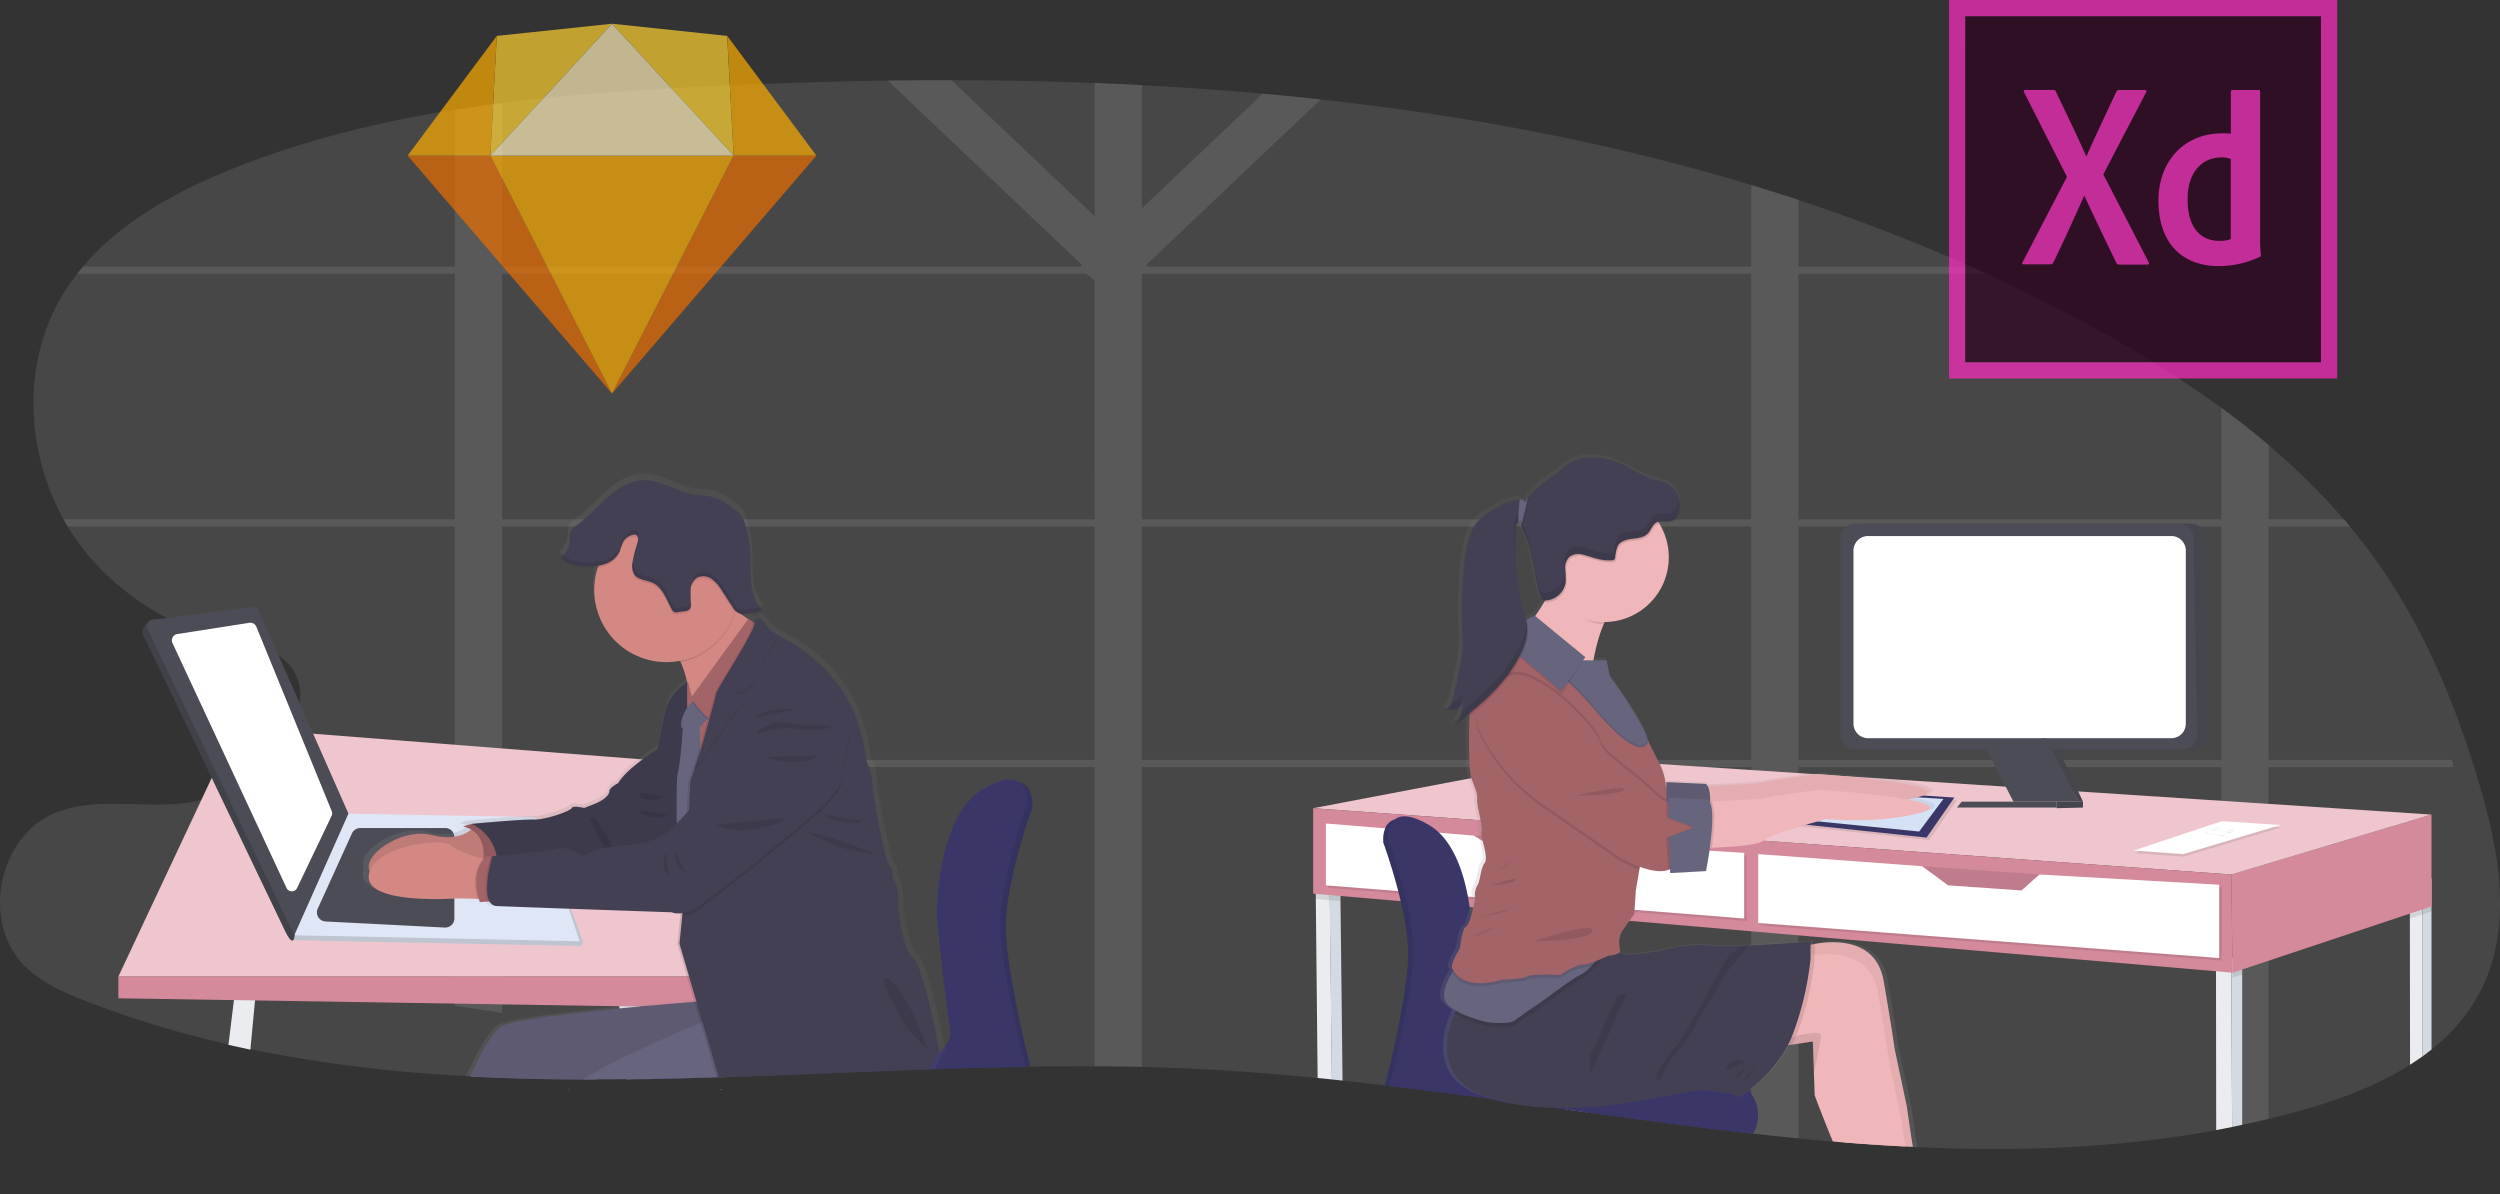<svg xmlns="http://www.w3.org/2000/svg" xmlns:xlink="http://www.w3.org/1999/xlink" width="601.318" height="287.207" viewBox="0 0 601.318 287.207"><rect x="0" y="0" width="601.318" height="287.207" fill="#333333" stroke="none"/><defs><style>.a,.k{fill:#fff;}.a,.d,.q{opacity:0.1;}.b{fill:#eaecf0;}.c{fill:#3a3768;}.e{fill:#efc6cd;}.f{fill:#d48a9b;}.g{fill:#dfe6f5;}.h{opacity:0.15;}.i{fill:#4c4c56;}.j{fill:#d1d9ec;}.l{fill:url(#a);}.m{fill:#d38884;}.n{fill:#a36468;}.o{fill:#444053;}.p{fill:#67647e;}.r{fill:#d3dae1;}.s{fill:#d5e1f4;}.t{fill:url(#b);}.u{fill:#efb7b9;}.v{opacity:0.05;}.w{opacity:0.7;}.x{fill:#2e001e;}.y{fill:#ff2bc2;}.z{fill:#ea6c00;}.aa{fill:#fdad00;}.ab{fill:#fdd231;}.ac{fill:#feeeb7;}</style><linearGradient id="a" y1="0.5" x2="1" y2="0.5" gradientUnits="objectBoundingBox"><stop offset="0" stop-color="gray" stop-opacity="0.251"/><stop offset="0.54" stop-color="gray" stop-opacity="0.122"/><stop offset="1" stop-color="gray" stop-opacity="0.102"/></linearGradient><linearGradient id="b" x1="-8.171" y1="1" x2="-8.171" y2="0" xlink:href="#a"/></defs><g transform="translate(-0.005 0.03)"><path class="a" d="M614.7,428.25a43.2,43.2,0,0,1-11.881,14.257c-.7.563-1.421,1.105-2.149,1.637q-1.472,1.033-3.017,2.03c-8,5.078-17.372,8.549-26.52,11.08q-3.74,1.033-7.506,1.942-3.177.77-6.359,1.436c-.806.176-1.612.341-2.418.517s-1.73.346-2.583.517l-1.224.233c-23.669,4.365-47.647,5.2-71.8,4.1l-1.147-.057-1.834-.093q-7.356-.382-14.727-.976l-1.86-.15-.821-.067q-4.132-.346-8.265-.759-5.445-.517-10.9-1.142l-.47-.052-.382-.047h0c-12.991-1.462-26.014-3.218-39.052-5.021l-1.844-.258-3.311-.46-2.789-.387h0l-.826-.114q-6.6-.925-13.2-1.829l-.713-.1c-8.265-1.131-16.576-2.221-24.862-3.213l-1.08-.129h0q-5.088-.6-10.171-1.152l-2.583-.274-3.435-.346c-9.52-.945-19.035-1.7-28.53-2.169q-6.85-.341-13.73-.517-5.682-.129-11.364-.15-7.707-.036-15.445.088h-1.167c-7.268.119-14.551.325-21.84.573l-1.312.041h-.434c-15.5.548-30.994,1.276-46.449,1.8l-3.776.124h-.548q-8.058.258-16.1.4h-3.192l-2.4.031q-3.735.036-7.454.041h-3.043c-9.1-.026-18.167-.227-27.176-.7l-1-.057a343.951,343.951,0,0,1-51.816-6.447q-2.64-.553-5.269-1.157a241.964,241.964,0,0,1-34.506-10.491c-5.29-2.066-10.61-4.453-14.634-8.492-10.207-10.331-6.374-30.565,6.906-36.448,10.388-4.6,22.558-.858,33.731-2.934a17.238,17.238,0,0,0,2.03-.517,28.2,28.2,0,0,0,4.132-1.7c.455-.227.909-.47,1.369-.723A34.856,34.856,0,0,0,75,378.1a46.921,46.921,0,0,0,4.649-3.528q.981-.837,1.911-1.736a36.554,36.554,0,0,0,5.641-6.752,23.853,23.853,0,0,0,1.55-2.913,15.386,15.386,0,0,0,.641-1.612,15.011,15.011,0,0,0,.615-2.387,11.045,11.045,0,0,0-4.07-10.734,10.832,10.832,0,0,0-1.033-.78,15.78,15.78,0,0,0-2.242-1.3c-.315-.15-.641-.295-.971-.434-4.721-1.989-10.812-2.753-15.946-4.132h0a28.151,28.151,0,0,1-4.566-1.586c-.935-.434-1.865-.888-2.779-1.364h0l-.243-.134h0a62.189,62.189,0,0,1-20.146-16.53,53.847,53.847,0,0,1-3.75-5.445c-.346-.568-.682-1.152-1-1.736-9.076-16.375-10.011-37.358-.568-53.459a50.584,50.584,0,0,1,3.823-5.61q.682-.883,1.41-1.736c8.988-10.605,21.9-17.79,34.94-23.111,17.5-7.139,35.823-11.648,54.5-14.619q5.682-.9,11.364-1.622c15.858-2.025,31.9-3.1,47.833-3.915q22.352-1.131,44.9-1.462,7.64-.1,15.3-.088,17.248,0,34.5.666,5.682.217,11.364.517,14.572.754,29.087,2.066,6.974.63,13.916,1.39c35.25,3.854,69.989,10.388,103.529,20.549q5.708,1.725,11.364,3.616a438.874,438.874,0,0,1,41.526,16.05q1.922.863,3.833,1.736,12.7,5.827,25.043,12.558a278.509,278.509,0,0,1,31.3,19.629q5.847,4.287,11.364,8.947a163.453,163.453,0,0,1,18.136,17.894q.744.863,1.472,1.736,3.781,4.541,7.18,9.407c11.054,15.889,18.472,34.062,23.948,52.627C619.145,394.962,622.358,413.15,614.7,428.25Z" transform="translate(-17.96 -190.099)"/><path class="a" d="M622.042,372.8h-44.13V316.667h19.629q-.728-.873-1.472-1.736H577.933V297.037q-5.507-4.649-11.364-8.947v26.861H464.833V255.9h45.359q-1.916-.873-3.833-1.736H464.833V238.113q-5.682-1.875-11.364-3.616v19.629H308.274l-.346-.331,42-39.868q-6.943-.765-13.916-1.39l-29.087,27.6V210.493q-5.682-.3-11.364-.517V242.05l-34.5-32.74q-7.65,0-15.3.088l46.78,44.4-.346.331H153.027V214.832q-5.682.718-11.364,1.622v37.709H52.215q-.728.852-1.41,1.736h90.847v59.032H47.53c.32.584.656,1.167,1,1.736h93.12V372.8h-45.8q-.93.9-1.911,1.736h47.715v57.441q5.682.811,11.364,1.694V374.537H295.551v71.972q5.682,0,11.364.15V374.537H453.458v88.11l.47.052q5.455.61,10.9,1.142v-89.3H566.538v87.071c.868-.16,1.736-.331,2.583-.516s1.612-.326,2.418-.517q3.182-.677,6.359-1.436v-84.6h44.486Zm-326.492,0H153.027V316.667H295.551Zm0-57.855H153.027V255.9h140.5l2,1.581ZM453.458,372.8H306.925V316.667H453.458Zm0-57.855H306.925V255.9H453.458ZM566.538,372.8H464.833V316.667H566.538Z" transform="translate(-32.253 -190.067)"/><path class="b" d="M315.1,679.24a.738.738,0,0,1-.057.17h0a.456.456,0,0,1,.062-.17Z" transform="translate(-161.578 -417.25)"/><path class="b" d="M313.283,653.2H310.09l-2.4.031-.263-2.722-.243-2.583-1.126-11.783-.036-.362v-.16l-.315-3.316,4.825-1.808.589,4.809.041.356v.041l1.193,9.763.367,3,.212,1.741.181,1.493v.052Z" transform="translate(-157.067 -393.687)"/><path class="c" d="M335.582,507.2l.057.17h-.382l-.057-.17Z" transform="translate(-162.047 -245.216)"/><path class="c" d="M439.4,679.55Z" transform="translate(-221.699 -417.4)"/><path class="c" d="M411.17,542.019v.222s-4.5,12.31-5.971,22.816q-.15,1.033-.248,2.066c-.072.728-.129,1.441-.16,2.133-.041.811-.052,1.6-.031,2.345v.517c0,.346.036.7.057,1.069s.052.734.083,1.116.062.718.1,1.085c1.111,11.364,5.331,28,5.331,28s.14.449.32,1.214H409.48c-7.268.119-14.552.325-21.84.573l-1.312.041h-.434c-15.5.548-30.994,1.276-46.449,1.8l-3.776.124h-.547q-8.058.258-16.1.4H317.6a8.707,8.707,0,0,1,1.25-1.41,9.1,9.1,0,0,1,1.266-.982,28.487,28.487,0,0,1,7.929-3.4,6.325,6.325,0,0,1,1.813-.222l3.616.072h.558l5.548.108,47.585.945h.119l.336-.067a8.914,8.914,0,0,0,1.606-.568,5.641,5.641,0,0,0,3.389-4.38c0-.16.041-.331.052-.517a6.073,6.073,0,0,0,0-.754,2.562,2.562,0,0,0-.041-.553c-.041-.191-.052-.382-.088-.579-1.147-6.41-3.1-26.143-3.1-26.143v.062s0-.842.046-2.257v-.651c0-.315.036-.656.057-1.033,0-.222.031-.449.046-.687.026-.346.057-.7.088-1.074a.294.294,0,0,1,0-.067q.031-.351.062-.713v-.077c.77-7.619,3.192-19.681,10.848-24.149,3.59-2.1,5.966-2.526,7.531-2.113,2.283.6,2.857,2.975,2.98,4.52v.3a7.545,7.545,0,0,1,.072.873Z" transform="translate(-162.815 -348.092)"/><path class="d" d="M315.1,679.24a.738.738,0,0,1-.057.17h0a.456.456,0,0,1,.062-.17Z" transform="translate(-161.578 -417.25)"/><path class="d" d="M335.582,507.2l.057.17h-.382l-.057-.17Z" transform="translate(-162.047 -245.216)"/><path class="d" d="M439.4,679.55Z" transform="translate(-221.699 -417.4)"/><path class="d" d="M411.136,541.835v.16a140.584,140.584,0,0,0-5.486,19.882h0q-.186,1.033-.341,2c-.052.331-.1.661-.145.992q-.15,1.033-.248,2.066c-.072.728-.129,1.441-.16,2.133-.041.811-.052,1.6-.031,2.345v.517c0,.346.036.7.057,1.069s.052.739.083,1.116.062.718.1,1.085.072.718.114,1.08c.165,1.462.372,3,.61,4.556,1.617,10.522,4.608,22.31,4.608,22.31s.15.475.331,1.271h-1.167c-7.268.119-14.551.325-21.84.573l-1.312.041h-.434c-15.5.548-30.994,1.276-46.449,1.8l-3.776.124H335.1q-8.058.258-16.1.4H317.53a8.876,8.876,0,0,1,1.291-1.462,8.563,8.563,0,0,1,1.271-.992,28.8,28.8,0,0,1,7.929-3.4,6.5,6.5,0,0,1,1.813-.217l3.616.072h.558l5.563.109,47.622.94h.083a1.312,1.312,0,0,0,.372-.077,8.353,8.353,0,0,0,1.617-.584,5.636,5.636,0,0,0,3.342-4.293c0-.16.041-.331.052-.516a6.109,6.109,0,0,0,0-.754,2.56,2.56,0,0,0-.041-.553c-.041-.191-.052-.418-.088-.635-1.147-6.41-3.1-26.143-3.1-26.143s0-.842.047-2.257v-.651c0-.315.036-.656.057-1.033,0-.222.031-.449.046-.687.026-.346.057-.7.088-1.074a.3.3,0,0,1,0-.067q.031-.351.062-.713v-.077c.093-.95.217-1.973.372-3.043,1.074-7.48,3.761-17.248,10.455-21.179,3.5-2.066,5.837-2.5,7.407-2.144,2.417.553,2.991,3.043,3.1,4.613v.3a7.538,7.538,0,0,1,.072,1.007Z" transform="translate(-162.782 -347.907)"/><path class="c" d="M315.1,679.24a.738.738,0,0,1-.057.17h0a.456.456,0,0,1,.062-.17Z" transform="translate(-161.578 -417.25)"/><path class="c" d="M335.582,507.2l.057.17h-.382l-.057-.17Z" transform="translate(-162.047 -245.216)"/><path class="c" d="M439.4,679.55Z" transform="translate(-221.699 -417.4)"/><path class="c" d="M408.2,541.005s-6.741,18.42-6.416,29.444,5.589,31.737,5.589,31.737.227.728.47,1.891c-7.268.119-14.552.325-21.84.573l-1.312.041h-.434c-15.5.548-30.994,1.276-46.449,1.8l-3.776.124h-.548q-8.058.258-16.1.4H314.19a9.3,9.3,0,0,1,2.836-2.981l.139-.1a28.756,28.756,0,0,1,7.924-3.332,6.509,6.509,0,0,1,1.813-.217l4.773.093h.558l5.749.114,46.361.925a7.8,7.8,0,0,0,1.916-.625,5.5,5.5,0,0,0,.589-.315h0a6.194,6.194,0,0,0,1.55-1.266,5.851,5.851,0,0,0,1.193-5.166c-1.152-6.411-3.1-26.143-3.1-26.143s-.331-24.01,11.178-30.751c4.649-2.722,7.263-2.629,8.725-1.55a.958.958,0,0,1,.124.093C408.534,537.415,408.2,541.005,408.2,541.005Z" transform="translate(-161.167 -347.517)"/><path class="b" d="M130.921,632.438l-.186,1.927-1.126,11.824q-2.64-.553-5.269-1.157l1.317-10.75.444-3.652Z" transform="translate(-69.386 -393.75)"/><path class="e" d="M55.12,398.664,83.252,338.79l113.318,8.838,10.445,51.036Z" transform="translate(-26.645 -163.799)"/><path class="f" d="M55.12,459.922V454.7H207.014v7.635Z" transform="translate(-26.645 -219.835)"/><path class="g" d="M154.943,582.379l67.959,1.384a.94.94,0,0,0,.914-1.235l-10.595-28.576-45.772-.873L153.91,580.8a1.126,1.126,0,0,0,1.033,1.581Z" transform="translate(-83.635 -356.259)"/><path class="h" d="M154.943,582.379l67.959,1.384a.94.94,0,0,0,.914-1.235l-10.595-28.576-45.772-.873L153.91,580.8a1.126,1.126,0,0,0,1.033,1.581Z" transform="translate(-83.635 -356.259)"/><path class="g" d="M154.94,580.1l68.661,1.446-9.334-28.271a2.33,2.33,0,0,0-2.164-1.6l-44.124-.837Z" transform="translate(-84.179 -355.177)"/><path class="i" d="M165.738,576.956l8.229-18.105a2.2,2.2,0,0,1,1.994-1.281h20.451a2.185,2.185,0,0,1,2.185,2.185v19.562A2.19,2.19,0,0,1,196.3,581.5l-28.685-1.462a2.185,2.185,0,0,1-1.88-3.084Z" transform="translate(-89.305 -358.43)"/><path class="j" d="M244,579.541l.351-10.331a1.586,1.586,0,0,1,1.581-1.55h6.044a1.581,1.581,0,0,1,1.55,1.312l1.777,10.274a1.586,1.586,0,0,1-1.55,1.854l-8.177.072A1.581,1.581,0,0,1,244,579.541Z" transform="translate(-127.233 -363.308)"/><path class="i" d="M86.7,458.788l22.785-1.9a1.55,1.55,0,0,1,1.622.914l21.546,48.768-12.026,27c.377-.847.656,5.744-2.066.031L84.32,462.162C83.86,461.206,85.632,458.923,86.7,458.788Z" transform="translate(-50.002 -309.75)"/><path class="h" d="M86.7,458.788l22.785-1.9a1.55,1.55,0,0,1,1.622.914l21.546,48.768-12.026,27c.377-.847.656,5.744-2.066.031L84.32,462.162C83.86,461.206,85.632,458.923,86.7,458.788Z" transform="translate(-50.002 -309.75)"/><path class="i" d="M87.709,457.706l23.943-3.058a1.55,1.55,0,0,1,1.622.914l21.551,48.768-13.038,29.263-35.3-73.672a1.55,1.55,0,0,1,1.224-2.216Z" transform="translate(-51.01 -308.667)"/><path class="k" d="M99.331,464.679l17.31-2.7a1.55,1.55,0,0,1,1.679.951l18.131,44.352a1.4,1.4,0,0,1-.031,1.136l-8.3,17.346a1.4,1.4,0,0,1-2.536,0L98.159,466.879a1.55,1.55,0,0,1,1.173-2.2Z" transform="translate(-56.656 -312.21)"/><path class="k" d="M439.4,679.55Z" transform="translate(-221.699 -417.4)"/><path class="l" d="M326.99,531.022s-.356.589-.878,1.55l-.046.088c-.465.826-1.033,1.911-1.612,3.1l-1.312.041h-.434c-15.5.547-30.994,1.276-46.449,1.8l-3.776.124h-.548q-8.058.258-16.1.4h-3.192l-2.4.031q-3.735.036-7.454.041h-2.955c-9.1-.026-18.167-.227-27.176-.7l-1-.057c1.772-3.854,4.938-10.171,7.511-12.191,1.989-1.55,16.272-3.27,29.408-4.53l1.384-.134h.031l3.668-.341c5.026-.46,9.587-.832,12.842-1.085l.3-.026-1.694-5.682-2.454-8.265.7-6.943.057-.558h-.078a4.562,4.562,0,0,1-2.066-.258l-24.531-.847h-.444l-9.422-.336h0c-5.052-.181-8.642-.315-8.782-.341a2.236,2.236,0,0,1-.434-.119,1.953,1.953,0,0,1-.6-.362,2.4,2.4,0,0,1-.517-.62H216.2l-1.333.088-.677.047c-.026-.072-.046-.145-.072-.212-.062-.2-.124-.393-.181-.589h-.356l-4.649-.1h-.083s-11.995.914-18.26-1.369h0c-2.3-.837-3.828-2.1-3.709-4a4.323,4.323,0,0,1,.269-1.26c-2.015-3.766,7.826-10.636,15.326-8.74a13.277,13.277,0,0,0,6.23.258,8.017,8.017,0,0,0,3.1-1.41c.093-.067.176-.134.253-.2-.124-.078-.253-.145-.372-.207a5.776,5.776,0,0,0-1.638-.568l2.035-.594h.031s7.232-.661,11.938-.925h.031c1.4-.072,2.583-.119,3.285-.1,3.1.088,9.138-2.128,9.4-2.81s3.017,0,3.017,0l2.412-.94c2.412-.935,3.792-2.211,3.792-3.151s2.154-1.958,2.154-1.958a20.368,20.368,0,0,1,4.876-4.933c1.731-1.338,3.528-2.531,4.861-3.363a98,98,0,0,1,2.066-9.939c.914-3.053,3.75-5.315,4.768-6.049l.372-.248a26.778,26.778,0,0,0-1.136-3.781,2.921,2.921,0,0,0-.124-.31c-.1-.243-.212-.48-.32-.7l-.16-.31c-.263.052-.517.1-.8.134a18.091,18.091,0,0,1-2.583.191,17.723,17.723,0,0,1-17.124-12.914s0,0,0-.031a17.49,17.49,0,0,1-.62-4.649,17,17,0,0,1,.589-4.463h0c.077-.31.17-.615.269-.919a.814.814,0,0,1,.036-.1c.046-.14.093-.284.145-.424a18.166,18.166,0,0,1-2.309.2h-.517a10.93,10.93,0,0,1-4.324-.718h0a5.865,5.865,0,0,1-.956-.517.123.123,0,0,1-.041-.031,4.844,4.844,0,0,1-1.064-.842,5.476,5.476,0,0,0,2.1-3.657c.139-1.116-.046-2.361.62-3.27a4.69,4.69,0,0,1,1.209-1.033c2.748-1.875,4.928-4.448,7.413-6.664s5.491-4.132,8.833-4.236c4.484-.139,8.43,2.981,12.873,3.569a34.87,34.87,0,0,1,4.1.46,14.1,14.1,0,0,1,4.158,2.108,10.441,10.441,0,0,1,2.965,2.521,8.89,8.89,0,0,1,1.209,2.888,31.931,31.931,0,0,1,1.033,6.617c.119,2.34,0,4.7.248,7.02a12.041,12.041,0,0,0,1.984,5.646h.067a7.758,7.758,0,0,0,.641.785c-.439.139-.878.263-1.328.372a20.939,20.939,0,0,1-2.268.449,6.612,6.612,0,0,1-1.059.088,3.163,3.163,0,0,1-.734-.067l.455.3,1.26.847h0l.475.315.956.635c.217-.635.517-.806.863-.764.7-.661,1.751.77,1.751.77a10.368,10.368,0,0,0,3.73,3.218,29.469,29.469,0,0,0,2.65,1.384c19.3,11.5,18.08,28.716,19.216,30.079s1.209,6.3,1.209,6.3,2.846,16.783,4.132,18.234.083,1.958,1.2,3.58.863,5.961.863,5.961.775,10.223,3.533,12.439c2.474,1.989,5.78,18.72,6.436,22.14Z" transform="translate(-99.619 -278.62)"/><path class="m" d="M215.179,556.44s-2.681,4.22-10.274,2.278-17.641,5.4-14.774,9.029,21.355-1.033,21.355-1.033l7.092-1.436-.465-5.9Z" transform="translate(-100.95 -357.884)"/><path class="d" d="M215.179,556.44s-2.681,4.22-10.274,2.278-17.641,5.4-14.774,9.029,21.355-1.033,21.355-1.033l7.092-1.436-.465-5.9Z" transform="translate(-100.95 -357.884)"/><path class="n" d="M238.9,555.84l-3.29-.17-2.025.589s6.416.93,4.649,9.623l6.917-.418Z" transform="translate(-122.197 -357.512)"/><path class="d" d="M238.9,555.84l-3.29-.17-2.025.589s6.416.93,4.649,9.623l6.917-.418Z" transform="translate(-122.197 -357.512)"/><path class="o" d="M284.347,518.36s-9.029,5.166-11.566,9.458c0,0-2.108,1.033-2.108,1.942s-1.353,2.19-3.714,3.1l-2.366.93s-2.7-.677-2.955,0-6.157,2.867-9.2,2.784-14.939,1.033-14.939,1.033a10.574,10.574,0,0,1,5.992,11.731L271.6,548.16l10.631-2.366,6.25-6.245Z" transform="translate(-124.092 -339.474)"/><path class="d" d="M284.347,518.36s-9.029,5.166-11.566,9.458c0,0-2.108,1.033-2.108,1.942s-1.353,2.19-3.714,3.1l-2.366.93s-2.7-.677-2.955,0-6.157,2.867-9.2,2.784-14.939,1.033-14.939,1.033a10.574,10.574,0,0,1,5.992,11.731L271.6,548.16l10.631-2.366,6.25-6.245Z" transform="translate(-124.092 -339.474)"/><path class="m" d="M219.776,577.881,215.8,577.8l-4.649-.1s-21.954,1.689-21.525-5.331,17.315-9.484,19.665-7.469c1.782,1.524,5.9,2.753,7.785,3.254.6.16.966.248.966.248Z" transform="translate(-100.944 -361.648)"/><path class="d" d="M243.7,581.576l-3.978-.077c-1.586-5.45.253-8.451,1.3-9.629.6.16.966.248.966.248Z" transform="translate(-124.866 -365.343)"/><path class="n" d="M246.66,581.286l-4.133.289-1.963.134c-2.7-7.934,1.663-11.059,1.663-11.059h1.291l2.113.253Z" transform="translate(-125.147 -364.754)"/><path class="m" d="M340.7,470.174l-4.9,9.3s-.749-9.417-2.929-13.854a3.93,3.93,0,0,0-1.968-2.185c-2.066-.651,9.815-13.673,9.815-13.673a47.281,47.281,0,0,1,5.455,3.445c3.063,2.066,6.751,4.587,9.231,6.2C360.11,462.405,340.7,470.174,340.7,470.174Z" transform="translate(-169.131 -306.31)"/><path class="o" d="M331.244,489.62s-3.936,2.526-5.031,6.24a104.228,104.228,0,0,0-2.113,10.383s1.777,15.951,2.7,16.711,4.442,16.711,4.442,16.711l3.409-2.278L330.18,517.3S333.155,491.485,331.244,489.62Z" transform="translate(-165.958 -325.58)"/><path class="d" d="M331.244,489.62s-3.936,2.526-5.031,6.24a104.228,104.228,0,0,0-2.113,10.383s1.777,15.951,2.7,16.711,4.442,16.711,4.442,16.711l3.409-2.278L330.18,517.3S333.155,491.485,331.244,489.62Z" transform="translate(-165.958 -325.58)"/><path class="n" d="M334.716,357.43H315.04l3.187-31.04h16.489Z" transform="translate(-152.3 -157.805)"/><path class="p" d="M282.647,679.24h.238l-.444.17Z" transform="translate(-145.818 -417.25)"/><path class="p" d="M297.594,644.681l-3.848,1.477-.517.191-13.854,5.326-5.284,2.03-7.19,2.764h-2.934c-9.1-.026-18.167-.227-27.176-.7,1.746-3.828,4.8-9.954,7.289-11.933,1.942-1.55,15.838-3.223,28.664-4.484,1.6-.155,3.182-.3,4.721-.444l.367-.036c5.093-.465,9.7-.842,12.914-1.1l.517-.041,4.04-.31.424-.424.517,2.211.429,1.767Z" transform="translate(-123.749 -396.83)"/><path class="d" d="M282.647,679.24h.238l-.444.17Z" transform="translate(-145.818 -417.25)"/><path class="d" d="M297.594,644.681l-3.848,1.477-.517.191-13.854,5.326-5.284,2.03-7.19,2.764h-2.934c-9.1-.026-18.167-.227-27.176-.7,1.746-3.828,4.8-9.954,7.289-11.933,1.942-1.55,15.838-3.223,28.664-4.484,1.6-.155,3.182-.3,4.721-.444l.367-.036c5.093-.465,9.7-.842,12.914-1.1l.517-.041,4.04-.31.424-.424.517,2.211.429,1.767Z" transform="translate(-123.749 -396.83)"/><path class="p" d="M282.647,679.24h.238l-.444.17Z" transform="translate(-145.818 -417.25)"/><path class="p" d="M315.1,679.24a.738.738,0,0,1-.057.17h0a.456.456,0,0,1,.062-.17Z" transform="translate(-161.578 -417.25)"/><path class="p" d="M335.639,507.37h-.382l-.057-.17h.382Z" transform="translate(-162.047 -245.216)"/><path class="p" d="M326.318,641.357,326,651.988v.63l-.16,5.264-3.776.124h-.548q-8.058.258-16.1.4h-3.192l-2.4.031q-3.735.036-7.454.041H289.4c2.686-1.663,6.163-3.5,9.9-5.331,1.679-.827,3.42-1.648,5.166-2.459,4.649-2.159,9.355-4.2,13.193-5.827l.491-.207c1.488-.63,2.836-1.193,3.988-1.668,2.49-1.033,4.07-1.653,4.179-1.694Z" transform="translate(-149.182 -398.904)"/><path class="d" d="M293.488,554.8a19.4,19.4,0,0,0,3.559,5.641c.253.248.692.475.92.2a.651.651,0,0,0,.1-.382,4.929,4.929,0,0,0-.93-2.635c-.517-.8-1.126-1.519-1.586-2.345s-.987-2.417-2.02-2.635C292.2,552.364,293.193,554.188,293.488,554.8Z" transform="translate(-150.853 -356.034)"/><path class="d" d="M346.153,453.175c-.072.258-.15.517-.232.764a17.4,17.4,0,0,1-13.048,11.648A3.93,3.93,0,0,0,330.9,463.4c-2.066-.651,9.815-13.673,9.815-13.673A55.024,55.024,0,0,1,346.153,453.175Z" transform="translate(-169.131 -306.296)"/><path class="m" d="M329.3,430.517a17.351,17.351,0,1,1-5.082-12.305A17.387,17.387,0,0,1,329.3,430.517Z" transform="translate(-151.663 -288.602)"/><path class="p" d="M338.2,496.79s-3.616,4.391-3.037,7.263h4.386l3.208-3.616Z" transform="translate(-171.275 -329.047)"/><path class="d" d="M353.092,460.9,339.3,479.863s3.544,5.067,5.233,5.32,11.323-22.429,11.323-22.429Z" transform="translate(-173.306 -311.696)"/><path class="n" d="M353.427,460.24l-13.8,18.989s3.544,5.062,5.233,5.315,11.323-22.424,11.323-22.424Z" transform="translate(-173.466 -311.377)"/><path class="p" d="M334.652,507.26S333.975,517.891,333.3,520s0,21.52,0,21.52l6.333-2.614-1.1-29.8Z" transform="translate(-170.259 -334.108)"/><path class="d" d="M335.582,507.2l.057.17h-.382l-.057-.17Z" transform="translate(-162.047 -245.216)"/><path class="d" d="M439.4,679.55Z" transform="translate(-221.699 -417.4)"/><path class="d" d="M395.853,564.275s-.119.2-.315.517-.408.718-.682,1.224a.391.391,0,0,0-.036.062c-.382.708-.837,1.576-1.3,2.521-15.5.548-30.994,1.276-46.449,1.8l-3.776.124h-.548l-1.622-5.475v-.057l-.17-.579-1.033-3.44-1.033-3.5-1.069-3.73-.393-1.353-.1-.341-1.684-5.734-2.283-7.784.739-7.428h0l.052-.563.666-6.653.093-1.973h0l.052-1.033v-.294h0l.114-2.4.341-7.129.176-3.647h0l.031-.553h0l.351-7.32,1-2.991.517-1.488,1.147-3.456.248-.852h0c.362-1.3,1.09-3.859,1.772-6.323h0l.062-.212h0l.047-.16.486-1.751.6-2.247c.227-.863.377-1.477.413-1.689a33.119,33.119,0,0,1,2.314-4.132h0c2.583-4.272,6.467-10.559,6.912-12.666a.227.227,0,0,0,0-.052,2.574,2.574,0,0,1,.108-.377c.212-.63.517-.8.837-.759a1.034,1.034,0,0,1,.408.16,3.251,3.251,0,0,1,.806.775,10.283,10.283,0,0,0,3.652,3.187l.279.16.165.1c1.188.677,2.149,1.111,2.149,1.111,18.906,11.4,17.728,28.447,18.823,29.8s1.183,6.25,1.183,6.25,2.784,16.628,4.05,18.08.088,1.942,1.183,3.549.842,5.853.842,5.853.759,10.125,3.461,12.32S395.853,564.275,395.853,564.275Z" transform="translate(-170.434 -311.444)"/><path class="o" d="M396.838,563.935l-.227.393h0c-.181.32-.47.826-.816,1.462l-.036.072c-.393.728-.858,1.612-1.317,2.583h-.434c-15.5.548-30.994,1.276-46.449,1.8l-3.776.124-1.617-5.5v-.057l-.171-.578-1.069-3.616-1.033-3.513L338.86,553.6l-.408-1.405h0l-1.767-6.033-2.335-7.95.646-6.462.088-.863.713-7.34h0l.274-5.723.336-6.917.088-1.813.1-2.1.041-.883.336-6.912,1-2.986.429-1.286,1-3.022.212-.641s.966-3.394,1.9-6.757c.036-.124.072-.248.1-.372.083-.289.16-.579.243-.863h0c.083-.289.16-.573.233-.857.263-.94.517-1.818.692-2.542.253-.945.424-1.632.46-1.854a30.417,30.417,0,0,1,2.361-4.2c2.443-4.04,6.008-9.815,6.762-12.211a3.882,3.882,0,0,0,.1-.377h0a1.969,1.969,0,0,1,.449-1.033c.692-.666,1.72.764,1.72.764a10.234,10.234,0,0,0,3.652,3.187,27.4,27.4,0,0,0,2.583,1.369c18.906,11.4,17.728,28.447,18.823,29.8s1.183,6.245,1.183,6.245,2.784,16.628,4.05,18.08.088,1.942,1.183,3.544.842,5.909.842,5.909.759,10.13,3.461,12.325S396.838,563.935,396.838,563.935Z" transform="translate(-170.913 -311.269)"/><path class="d" d="M361.681,464.812c-1.854,2.7-4.876,7.438-5.682,10.848,0,0-2.955,3.043-4.055,2.872s1.033,2.278,1.033,2.278L341.37,496.9l1.648-4.943s3.461-12.155,3.616-13.25,8.559-13.642,9.226-16.8c.517-2.526,2.17-.253,2.17-.253A10.3,10.3,0,0,0,361.681,464.812Z" transform="translate(-174.307 -311.605)"/><path class="o" d="M361.681,464.136c-1.854,2.691-4.876,7.438-5.682,10.822,0,0-2.955,3.037-4.055,2.872s1.033,2.278,1.033,2.278L341.37,496.194l1.648-4.943S346.479,479.1,346.634,478s8.559-13.637,9.226-16.793c.517-2.531,2.17-.253,2.17-.253A10.2,10.2,0,0,0,361.681,464.136Z" transform="translate(-174.307 -311.264)"/><path class="d" d="M374.467,511.843c.088,3.688-5.315,8.725-5.569,9.019s-16.8,13.947-16.8,13.947l-11.881,9.112a10.093,10.093,0,0,1-4.649,2.149l.811-8.151.8-16.53c1.854-2.066,3.652-4.236,3.693-4.928.083-1.431,3.1-2.955,3.1-2.955s2.113-1.772,1.772-2.784,1.121-5.863,1.121-5.863c.759-13.761,14.939-15.109,14.939-15.109a97.2,97.2,0,0,1,11.648,5.568C378.264,498.185,374.384,508.16,374.467,511.843Z" transform="translate(-171.503 -325.643)"/><path class="d" d="M248.727,581.286l-4.132.289c-1.746-2.97.656-10.925.656-10.925h.336l2.113.253Z" transform="translate(-127.214 -364.754)"/><path class="o" d="M317.886,488.13s-14.18,1.353-14.939,15.109c0,0-1.436,4.814-1.1,5.827s-1.772,2.784-1.772,2.784-3.037,1.519-3.1,2.955-7.748,9.267-7.748,9.267-3.2,3.647-10.631,4.029-10.889,2.655-10.889,2.655-3.616-2.531-6.25-1.772-15.445,1.772-15.445,1.772-3.4,11.282.842,11.989c.517.083,42.306,1.519,42.306,1.519s2.857,1.348,7.16-1.942S308.2,533.2,308.2,533.2s16.53-13.673,16.8-13.947,5.682-5.336,5.569-9.019,3.8-13.648-1.033-16.53A97.373,97.373,0,0,0,317.886,488.13Z" transform="translate(-127.582 -324.86)"/><path class="d" d="M330.083,430.466a17.353,17.353,0,0,1-.852,5.388,7.266,7.266,0,0,1-.641-.883q-1.209-1.86-2.423-3.719a10.053,10.053,0,0,0-2.464-2.9,3.44,3.44,0,0,0-3.616-.382,3.621,3.621,0,0,0-1.55,2.9,32.893,32.893,0,0,0,.088,3.42,1.885,1.885,0,0,1-.315,1.235,2.025,2.025,0,0,1-1.333.516l-1.55.212a1.11,1.11,0,0,1-1.426-.708c-1.286-2.33-2.175-5.222-4.587-6.343-1.488-.692-3.451-.646-4.406-1.978a4.31,4.31,0,0,1-.372-3.249,25.645,25.645,0,0,1,.9-3.678c.274-.847.883-2.536-.47-2.707a3.564,3.564,0,0,0-2.655,1.55,13.8,13.8,0,0,0-.909,2.407,5.75,5.75,0,0,1-3.177,2.95,9.111,9.111,0,0,1-2.19.594,17.387,17.387,0,0,1,33.938,5.341Z" transform="translate(-152.441 -288.551)"/><path class="o" d="M294.188,410.266a14.124,14.124,0,0,0-.909,2.4,5.754,5.754,0,0,1-3.172,2.95,12.2,12.2,0,0,1-4.355.775c-2.407.072-5.093-.294-6.643-2.139a5.439,5.439,0,0,0,2.066-3.616c.134-1.105-.046-2.34.61-3.244a4.65,4.65,0,0,1,1.178-1c2.7-1.86,4.825-4.411,7.263-6.6s5.377-4.1,8.652-4.2c4.386-.134,8.265,2.955,12.6,3.538a34.486,34.486,0,0,1,4.008.455,13.669,13.669,0,0,1,4.076,2.066,10.429,10.429,0,0,1,2.908,2.5,8.992,8.992,0,0,1,1.183,2.862,31.954,31.954,0,0,1,1.033,6.555c.119,2.314,0,4.649.248,6.953a11.016,11.016,0,0,0,2.557,6.354,22.72,22.72,0,0,1-3.518.811,3.663,3.663,0,0,1-2.237-.176,3.94,3.94,0,0,1-1.364-1.472l-2.423-3.719a10.052,10.052,0,0,0-2.464-2.9,3.441,3.441,0,0,0-3.616-.382,3.635,3.635,0,0,0-1.55,2.9,32.918,32.918,0,0,0,.088,3.42,1.885,1.885,0,0,1-.315,1.235,2.03,2.03,0,0,1-1.338.517l-1.55.212a1.111,1.111,0,0,1-1.426-.708c-1.286-2.335-2.175-5.222-4.587-6.343-1.488-.692-3.451-.646-4.406-1.978a4.31,4.31,0,0,1-.372-3.249,25.642,25.642,0,0,1,.9-3.678c.274-.847.883-2.536-.47-2.712A3.566,3.566,0,0,0,294.188,410.266Z" transform="translate(-144.208 -280.123)"/><path class="d" d="M377.541,502.571a7.566,7.566,0,0,1,3.905.2,14.286,14.286,0,0,0-11.276.992C370.433,504.369,376.529,502.71,377.541,502.571Z" transform="translate(-188.23 -331.584)"/><path class="d" d="M379.292,509.808c3.177.212,6.457.656,9.468-.377-2.521-.868-5.295-.32-7.95-.584-2.118-.212-4.272-.945-6.338-.408-.863.222-4.04,1.684-3.823,2.753A17.164,17.164,0,0,1,379.292,509.808Z" transform="translate(-188.457 -334.585)"/><path class="d" d="M371.1,524.2a4.774,4.774,0,0,1,1.973.207,30.177,30.177,0,0,0,7.273.8c1.87,0,3.885-.284,5.248-1.55Z" transform="translate(-188.68 -342.037)"/><path class="d" d="M351.29,554.439a14.558,14.558,0,0,0,7.1,1.292,31.359,31.359,0,0,0,7.149-1.374,4.78,4.78,0,0,0,2.764-1.586Z" transform="translate(-179.103 -356.11)"/><path class="d" d="M394.057,559.752a37.945,37.945,0,0,0,15.765,4.881q-4.2-1.684-8.461-3.187a61.272,61.272,0,0,0-8.911-2.387A4.532,4.532,0,0,1,394.057,559.752Z" transform="translate(-199.001 -359.151)"/><path class="d" d="M406.527,553.167a13.321,13.321,0,0,0,2.939.16,1.676,1.676,0,0,0,1.436-.516,25.2,25.2,0,0,1-6.566-.966c-.615-.145-1.72-.486-2.237-.119A14.2,14.2,0,0,0,406.527,553.167Z" transform="translate(-203.666 -355.526)"/><path class="d" d="M433.222,635.883a21.348,21.348,0,0,0,6.906,8.224c-1.916-4.887-3.864-9.815-6.932-14.087-.775-1.075-1.932-2.614-3.342-2.81-.4,1.193.615,3.306,1.105,4.427A42.608,42.608,0,0,0,433.222,635.883Z" transform="translate(-217.039 -392.097)"/><path class="d" d="M327.072,571.23a3.509,3.509,0,0,0,.325,2.417,1.745,1.745,0,0,0,.981.677c-.248-.062-.517-2.49-.579-2.82-.114-.677,0-1.942-.48-2.443C327.2,569.773,327.149,570.506,327.072,571.23Z" transform="translate(-167.364 -363.985)"/><path class="d" d="M331.924,570.163a5.506,5.506,0,0,0,2.583,3.5c-.9-1.116-1.2-2.583-1.984-3.807-.253-.393-.548-.956-1.033-1.033q.183.682.434,1.343Z" transform="translate(-169.53 -363.869)"/><path class="d" d="M322.107,541.925a6.452,6.452,0,0,1-5.114.646c-.387-.114-1.291-.517-1.074-1.085s1.266-.176,1.694-.124l2.247.284C320.274,541.7,321.772,542.121,322.107,541.925Z" transform="translate(-161.987 -350.507)"/><path class="d" d="M313.21,549.648c1.059-.134,2.009.6,3,1a9.145,9.145,0,0,0,3.409.454,1.9,1.9,0,0,0,1.591-.516C318.52,549.968,316,549.291,313.21,549.648Z" transform="translate(-160.693 -354.552)"/><path class="n" d="M319.97,317.58h.17l1.266,4.551-1.436,1.529Z" transform="translate(-154.684 -153.546)"/><g class="q" transform="translate(134.974 127.499)"><path d="M283.532,419.76a10.66,10.66,0,0,0-.232,2.247,4.967,4.967,0,0,0,.139-.723C283.5,420.788,283.5,420.266,283.532,419.76Z" transform="translate(-281.208 -419.307)"/><path d="M296.983,419.925a.909.909,0,0,1,.847,1.033c.243-.858.377-1.911-.677-2.066a3.547,3.547,0,0,0-2.655,1.576,14.451,14.451,0,0,0-.909,2.407,5.739,5.739,0,0,1-3.172,2.95,12.207,12.207,0,0,1-4.355.775c-2.19.067-4.613-.238-6.2-1.684a5.259,5.259,0,0,1-.615.558c1.55,1.844,4.236,2.211,6.648,2.139a12.2,12.2,0,0,0,4.349-.775,5.765,5.765,0,0,0,3.177-2.95,14.1,14.1,0,0,1,.9-2.4A3.523,3.523,0,0,1,296.983,419.925Z" transform="translate(-279.25 -418.882)"/><path d="M353.6,447.326a3.663,3.663,0,0,1-2.237-.176A3.989,3.989,0,0,1,350,445.678q-1.209-1.86-2.423-3.719a9.971,9.971,0,0,0-2.459-2.9,3.43,3.43,0,0,0-3.616-.382,3.7,3.7,0,0,0-1.576,2.9v.139a3.265,3.265,0,0,1,1.41-2.025,3.444,3.444,0,0,1,3.616.382,10.135,10.135,0,0,1,2.464,2.9q1.209,1.86,2.423,3.719a3.9,3.9,0,0,0,1.364,1.472,3.647,3.647,0,0,0,2.232.176,22.906,22.906,0,0,0,3.523-.811,7.551,7.551,0,0,1-.63-.78,22.175,22.175,0,0,1-2.728.579Z" transform="translate(-308.585 -428.276)"/><path d="M326.426,443.328a2.066,2.066,0,0,1-1.333.516l-1.55.212a1.111,1.111,0,0,1-1.426-.708c-1.286-2.335-2.175-5.222-4.587-6.343-1.488-.692-3.445-.646-4.4-1.978a3.8,3.8,0,0,1-.46-2.707c-.026.16-.062.315-.088.47a4.311,4.311,0,0,0,.377,3.249c.956,1.333,2.919,1.286,4.4,1.979,2.417,1.121,3.306,4.008,4.592,6.343a1.477,1.477,0,0,0,.594.708,1.514,1.514,0,0,0,.832.036l1.55-.212a2.025,2.025,0,0,0,1.333-.517,1.855,1.855,0,0,0,.315-1.235h0A1.541,1.541,0,0,1,326.426,443.328Z" transform="translate(-295.298 -425.379)"/></g><path class="b" d="M750.3,643.252l-3.311-.46V593.91l.677.207,2.066.635v4.706l.026,2.123.047,4.37v5.961l.248,22.011v.589l.088,7.748v.119Z" transform="translate(-370.4 -375.998)"/><path class="r" d="M754.892,644.288l-1.844-.258v-1l-.088-7.748v-.589l-.248-22.01v-5.961l-.047-4.37-.026-2.123V595.52h1.989v6.318l.041,4.721v5h0l.191,23.1v.594l.062,7.681v.124Z" transform="translate(-373.131 -376.777)"/><path class="r" d="M757,695.27Z" transform="translate(-375.239 -425)"/><path class="b" d="M1143.138,582.18v42.193q-1.472,1.033-3.017,2.03l-.041-35.126v-3.729Z" transform="translate(-560.436 -370.328)"/><path class="r" d="M1148.149,581v41.17c-.7.563-1.421,1.105-2.149,1.637v-42.2Z" transform="translate(-563.298 -369.757)"/><path class="b" d="M1053.679,658.713c-1.271.258-2.547.517-3.822.739l-.047-38.179V619.62l3.683-1.55v3.5Z" transform="translate(-516.795 -387.678)"/><path class="r" d="M1059.578,615.73v41.325c-.806.176-1.612.341-2.418.517l-.17-37.125v-3.5l.243-.114h0Z" transform="translate(-520.267 -386.547)"/><path class="b" d="M634.524,632.077l-3.435-.346-.439-43.05V586.63h3.373v2.34Z" transform="translate(-314.157 -372.479)"/><path class="r" d="M640.2,632.351l-2.583-.274L637.1,588.97v-2.34h2.609V589.2Z" transform="translate(-317.275 -372.479)"/><path class="d" d="M1039.45,444.8l2.361-1.111V448.9l-2.3.77Z" transform="translate(-502.51 -214.512)"/><path class="d" d="M1127.312,408.95v7.976l-2.144.718-3.063,1.018-.005-3.73,3.068-5.367Z" transform="translate(-542.466 -197.718)"/><path class="f" d="M1087.124,379.27v22.083L1039.28,417.3l-.31-23.617Z" transform="translate(-502.278 -183.369)"/><path class="e" d="M611.46,365.1l62.876-11.964,206.112,13.5L832.294,381.05Z" transform="translate(-295.602 -170.737)"/><path class="d" d="M618.632,414.6l.021,2.562-2.6-.227-3.383-.289-.016-2.046Z" transform="translate(-296.177 -200.449)"/><path class="d" d="M733.808,425.744l-1.989-.176-2.789-.238V421.88l2.758.837h1.994Z" transform="translate(-352.44 -203.968)"/><path class="f" d="M611.46,376.3v20.549L832.6,415.863l-.31-23.617Z" transform="translate(-295.602 -181.933)"/><path class="f" d="M923.866,413.791H894.98V403.31l28.886,2.035Z" transform="translate(-432.667 -194.991)"/><path class="d" d="M923.866,413.791H894.98V403.31l28.886,2.035Z" transform="translate(-432.667 -194.991)"/><path class="d" d="M819.87,398.86v16.561l110.879,8.435V406.221L887.5,403.767l-4.3,3.833-17.635-1.224-6.286-4.6Z" transform="translate(-396.356 -192.84)"/><path class="k" d="M818.68,397.67v16.566l110.88,8.43V405.031l-43.246-2.454-4.292,3.838-17.641-1.229-6.287-4.6Z" transform="translate(-395.78 -192.264)"/><path class="f" d="M683.785,389.06l26.226,1.844-.3,8.332H692.582l-11.452-4.5Z" transform="translate(-329.283 -188.102)"/><path class="d" d="M683.785,389.06l26.226,1.844-.3,8.332H692.582l-11.452-4.5Z" transform="translate(-329.283 -188.102)"/><path class="d" d="M618.59,384.61v14.877l100.6,7.976v-15.8l-38.8-2.3-4.143,3.068-15.641-.919-6.441-3.988Z" transform="translate(-299.049 -185.951)"/><path class="k" d="M617.4,383.42V398.3L718,406.273v-15.8l-38.8-2.3-4.138,3.063-15.647-.919-6.442-3.988Z" transform="translate(-298.474 -185.375)"/><path class="d" d="M1014.733,383.53l14.1.925-23.364,6.994-11.9-.857Z" transform="translate(-480.329 -185.428)"/><path class="k" d="M1014.733,382.35l14.1.919-23.364,6.994-11.9-.858Z" transform="translate(-480.329 -184.858)"/><path class="r" d="M1049.24,557.384c.558-.243,1.152.207,1.746.32.336.067.687,0,1.033.067.692.093,1.374.553,2.035.32Z" transform="translate(-516.52 -358.306)"/><path class="r" d="M1047.83,558.2c.553-.238,1.147.212,1.741.325.341.062.692,0,1.033.062.687.093,1.374.558,2.035.325Z" transform="translate(-515.838 -358.7)"/><path class="r" d="M1044.59,559.836c.552-.238,1.147.207,1.741.32.341.067.687,0,1.033.067.692.093,1.379.558,2.035.32Z" transform="translate(-514.272 -359.492)"/><path class="d" d="M841.155,368.55l31.443,2.061-6.7,9.623-34.568-3.693Z" transform="translate(-401.896 -178.186)"/><path class="c" d="M839.96,367.36l31.443,2.056-6.7,9.629-34.573-3.693Z" transform="translate(-401.316 -177.611)"/><path class="s" d="M843.82,368.73l27.424,1.679L865.4,378.25l-30.152-3.012Z" transform="translate(-403.791 -178.274)"/><path class="c" d="M757,695.27Z" transform="translate(-375.239 -425)"/><path class="d" d="M757,695.27Z" transform="translate(-375.239 -425)"/><path class="c" d="M756.54,695.27Z" transform="translate(-375.017 -425)"/><path class="c" d="M750.969,625.482a2.5,2.5,0,0,1-.026.439,2.957,2.957,0,0,1-.041.387,8.719,8.719,0,0,1-.749,2.629h0c-12.992-1.462-26.014-3.218-39.052-5.021l-1.844-.258-3.311-.46-2.789-.387h0a67.183,67.183,0,0,1-9.112-.852,47.138,47.138,0,0,1-5.63-1.188c-8.265-1.131-16.576-2.221-24.862-3.213l-1.08-.129c.2-.878.362-1.41.362-1.41s1.777-6.984,3.254-14.789c.326-1.694.635-3.42.9-5.129.217-1.369.413-2.722.578-4.024.093-.718.171-1.421.238-2.108.036-.341.067-.682.093-1.033s.057-.734.083-1.09.036-.672.052-1v-.486c0-.7,0-1.426-.026-2.175a64.056,64.056,0,0,0-1.756-11.06c-.145-.62-.294-1.24-.449-1.844-.046-.2-.1-.387-.15-.578-1.669-6.462-3.616-11.741-3.616-11.741a.57.57,0,0,1,0-.088.293.293,0,0,0,0-.062,1.168,1.168,0,0,0,0-.129v-.92a7.923,7.923,0,0,1,.279-1.6q.084-.278.2-.548a3.4,3.4,0,0,1,2.325-2.149h0c1.462-.377,3.673,0,7.01,1.978a12.059,12.059,0,0,1,1.55,1.064,6.536,6.536,0,0,1,.723.625c3.823,3.559,5.858,9.432,6.943,14.794.041.191.077.382.114.573.129.661.238,1.307.336,1.942.176,1.116.315,2.19.418,3.187,0,.269.057.517.083.79s.052.516.067.764c.067.806.114,1.55.145,2.18.088,1.674.072,2.7.072,2.7v.052a1.416,1.416,0,0,1-.026.222.1.1,0,0,0,0,.041v.465q-.031.325-.078.759c-.046.444-.1.966-.16,1.55-.041.434-.093.9-.145,1.4-.114,1.033-.238,2.232-.372,3.492-.031.238-.057.475-.083.713-.119,1.08-.243,2.206-.372,3.342h0c-.139,1.291-.294,2.583-.444,3.859-.036.279-.072.558-.1.832-.382,3.1-.764,5.915-1.074,7.666a7.221,7.221,0,0,0-.1.785,2.417,2.417,0,0,0,0,.268,5.334,5.334,0,0,0,0,.7c.253,4.411,5.021,5.166,5.021,5.166l21.649-.429,3.213-.062,1.87-.036,16.876-.336h0l1.55-.031,8.394-.165a6,6,0,0,1,1.689.2,26.812,26.812,0,0,1,7.335,3.208,8.623,8.623,0,0,1,1.9,1.653.549.549,0,0,1,.072.083,8.935,8.935,0,0,1,2.03,4.835v.356A4.628,4.628,0,0,1,750.969,625.482Z" transform="translate(-329.33 -356.384)"/><path class="d" d="M756.54,695.27Z" transform="translate(-375.017 -425)"/><path class="d" d="M750.971,625.441a2.5,2.5,0,0,1-.026.439,2.936,2.936,0,0,1-.041.387,9.032,9.032,0,0,1-.775,2.629c-12.991-1.462-26.014-3.218-39.052-5.021l-1.844-.258-3.311-.46-2.789-.387h0a67.194,67.194,0,0,1-9.112-.852,47.132,47.132,0,0,1-5.63-1.188c-8.265-1.131-16.576-2.221-24.862-3.213l-1.08-.129h0c.2-.909.372-1.462.372-1.462s1.452-5.682,2.831-12.568h0c.1-.475.191-.95.284-1.431l.139-.728c.32-1.689.63-3.425.9-5.129.217-1.369.413-2.722.579-4.024.093-.718.17-1.421.238-2.108.036-.341.067-.682.093-1.033s.057-.733.083-1.09.036-.672.052-1v-.485c0-.7,0-1.426-.026-2.175a63.54,63.54,0,0,0-1.741-11.06q-.217-.94-.45-1.844c-.052-.2-.1-.387-.15-.579-1.674-6.483-3.616-11.793-3.616-11.793a.171.171,0,0,0,0-.036.285.285,0,0,0,0-.062,1.2,1.2,0,0,0,0-.129v-.92a7.934,7.934,0,0,1,.264-1.6c.057-.181.119-.367.191-.548a3.414,3.414,0,0,1,2.448-2.226c1.462-.341,3.647.083,6.912,1.994a12.511,12.511,0,0,1,1.612,1.126h0c.243.2.475.4.7.62,3.792,3.58,5.811,9.443,6.886,14.789.041.191.077.387.114.579.129.656.238,1.307.336,1.937.176,1.116.31,2.185.413,3.177.026.274.057.542.078.8s.052.517.067.765c.067.806.114,1.55.145,2.18.088,1.674.072,2.7.072,2.7v.274a.1.1,0,0,0,0,.041v.465q-.031.325-.077.759c-.047.444-.1.966-.16,1.55-.052.429-.1.9-.15,1.4-.114,1.033-.238,2.232-.372,3.492-.031.238-.057.475-.083.713-.119,1.08-.248,2.216-.372,3.353h0c-.15,1.291-.3,2.583-.455,3.853-.036.279-.067.558-.1.832-.377,3.1-.754,5.873-1.064,7.614a7.19,7.19,0,0,0-.1.842,2.392,2.392,0,0,0,0,.269,5.3,5.3,0,0,0,0,.7c.294,4.36,5.021,5.088,5.021,5.088l21.649-.424,3.208-.067,1.875-.036L728,614.417l1.581-.031,8.363-.165a5.649,5.649,0,0,1,1.689.2,26.516,26.516,0,0,1,7.392,3.177,8.509,8.509,0,0,1,1.922,1.684.559.559,0,0,1,.072.083,8.849,8.849,0,0,1,2,4.856q0,.178,0,.356A6,6,0,0,0,750.971,625.441Z" transform="translate(-329.332 -356.343)"/><path class="c" d="M756.54,695.27Z" transform="translate(-375.017 -425)"/><path class="c" d="M752.129,628.415l-.852-.1h0c-12.991-1.462-26.014-3.218-39.052-5.021l-1.844-.258-3.311-.46-2.79-.387h0a67.193,67.193,0,0,1-9.112-.852,47.133,47.133,0,0,1-5.63-1.188c-8.265-1.131-16.576-2.221-24.862-3.213a21.139,21.139,0,0,1,.516-2.149s4.907-19.325,5.212-29.6a53.327,53.327,0,0,0-1.607-12.552h0c-.144-.625-.289-1.245-.444-1.854l-.139-.578c-1.751-6.793-3.833-12.475-3.833-12.475a8.39,8.39,0,0,1,.119-2.1,5.629,5.629,0,0,1,.124-.553,4.214,4.214,0,0,1,1.333-2.231h0a.681.681,0,0,1,.1-.072c1.359-1.033,3.8-1.105,8.136,1.436a12.724,12.724,0,0,1,2.423,1.854c.207.2.413.4.61.615,3.487,3.776,5.336,9.562,6.307,14.738l.108.573c.114.646.212,1.281.3,1.9v.052h0c.119.816.217,1.6.3,2.34h0a61.627,61.627,0,0,1,.372,6.6s-.2,2.04-.517,4.979c-.119,1.152-.258,2.443-.408,3.807v.207l-.077.723c-.264,2.381-.553,4.923-.847,7.278-.031.289-.067.573-.1.852-.331,2.65-.661,5.005-.935,6.54-1.074,5.982,4.907,6.9,4.907,6.9l20.425-.4,3.2-.062,1.875-.041h1.038l16.2-.32h1.55l9.3-.186a5.808,5.808,0,0,1,1.689.207,26.652,26.652,0,0,1,7.4,3.172A8.79,8.79,0,0,1,751.05,618a.854.854,0,0,1,.088.1A8.947,8.947,0,0,1,752.129,628.415Z" transform="translate(-330.454 -355.785)"/><path class="i" d="M955.659,347.05l6.318,13.534h-1.059L953.51,347.21Z" transform="translate(-460.963 -167.793)"/><path class="d" d="M955.659,347.05l6.318,13.534h-1.059L953.51,347.21Z" transform="translate(-460.963 -167.793)"/><path class="i" d="M957.67,373.25h6.317v1.415l-6.317.16Z" transform="translate(-462.974 -180.459)"/><path class="d" d="M957.67,373.25h6.317v1.415l-6.317.16Z" transform="translate(-462.974 -180.459)"/><path class="i" d="M880.5,419.387v47.26a3.507,3.507,0,0,0,3.507,3.507h78.775a3.487,3.487,0,0,0,3.487-3.554l-.894-47.3a3.487,3.487,0,0,0-3.487-3.42H884.007A3.508,3.508,0,0,0,880.5,419.387Z" transform="translate(-434.944 -289.931)"/><path class="d" d="M880.5,419.387v47.26a3.507,3.507,0,0,0,3.507,3.507h78.775a3.487,3.487,0,0,0,3.487-3.554l-.894-47.3a3.487,3.487,0,0,0-3.487-3.42H884.007A3.508,3.508,0,0,0,880.5,419.387Z" transform="translate(-434.944 -289.931)"/><path class="i" d="M875,419.387v47.26a3.508,3.508,0,0,0,3.507,3.507h78.775a3.482,3.482,0,0,0,3.482-3.554l-.894-47.3a3.487,3.487,0,0,0-3.482-3.42H878.528A3.507,3.507,0,0,0,875,419.387Z" transform="translate(-432.285 -289.931)"/><path class="k" d="M881,425.107v41.609a3.507,3.507,0,0,0,3.507,3.507h72.943a3.487,3.487,0,0,0,3.487-3.487V425.082a3.487,3.487,0,0,0-3.487-3.482H884.507A3.507,3.507,0,0,0,881,425.107Z" transform="translate(-435.186 -292.697)"/><path class="i" d="M924.14,345.622l6.927,13.343h15.652L938.893,343.7Z" transform="translate(-446.764 -166.173)"/><path class="i" d="M912.377,373.25l-1.157,1.415h23.994V373.25Z" transform="translate(-440.518 -180.459)"/><path class="t" d="M712.825,418.11c-1.72-4.835-1.71-10.2-3.8-14.887a18.118,18.118,0,0,1-.873-2.066,6.048,6.048,0,0,1-.238-1.348l-.129.031-.129.036-.129.052h0l-.119.072a4.522,4.522,0,0,0,.119.455,17.391,17.391,0,0,0,.883,2.066c2.128,4.711,2.113,10.1,3.864,14.98a1.407,1.407,0,0,0,.325.573.77.77,0,0,0,.263.16C712.851,418.178,712.836,418.147,712.825,418.11Zm0,0c-1.72-4.835-1.71-10.2-3.8-14.887a18.118,18.118,0,0,1-.873-2.066,6.048,6.048,0,0,1-.238-1.348l-.129.031-.129.036-.129.052h0l-.119.072a4.522,4.522,0,0,0,.119.455,17.391,17.391,0,0,0,.883,2.066c2.128,4.711,2.113,10.1,3.864,14.98a1.407,1.407,0,0,0,.325.573.77.77,0,0,0,.263.16C712.851,418.178,712.836,418.147,712.825,418.11Zm0,0c-1.72-4.835-1.71-10.2-3.8-14.887a18.118,18.118,0,0,1-.873-2.066,6.048,6.048,0,0,1-.238-1.348l-.129.031-.129.036-.129.052h0l-.119.072a4.522,4.522,0,0,0,.119.455,17.391,17.391,0,0,0,.883,2.066c2.128,4.711,2.113,10.1,3.864,14.98a1.407,1.407,0,0,0,.325.573.77.77,0,0,0,.263.16C712.851,418.178,712.836,418.147,712.825,418.11Zm0,0c-1.72-4.835-1.71-10.2-3.8-14.887a18.118,18.118,0,0,1-.873-2.066,6.048,6.048,0,0,1-.238-1.348l-.129.031-.129.036-.129.052h0l-.119.072a4.522,4.522,0,0,0,.119.455,17.391,17.391,0,0,0,.883,2.066c2.128,4.711,2.113,10.1,3.864,14.98a1.407,1.407,0,0,0,.325.573.77.77,0,0,0,.263.16C712.851,418.178,712.836,418.147,712.825,418.11Zm0,0c-1.72-4.835-1.71-10.2-3.8-14.887a18.118,18.118,0,0,1-.873-2.066,6.048,6.048,0,0,1-.238-1.348l-.129.031-.129.036-.129.052h0l-.119.072a4.522,4.522,0,0,0,.119.455,17.391,17.391,0,0,0,.883,2.066c2.128,4.711,2.113,10.1,3.864,14.98a1.407,1.407,0,0,0,.325.573.77.77,0,0,0,.263.16C712.851,418.178,712.836,418.147,712.825,418.11Zm0,0c-1.72-4.835-1.71-10.2-3.8-14.887a18.118,18.118,0,0,1-.873-2.066,6.048,6.048,0,0,1-.238-1.348l-.129.031-.129.036-.129.052h0l-.119.072a4.522,4.522,0,0,0,.119.455,17.391,17.391,0,0,0,.883,2.066c2.128,4.711,2.113,10.1,3.864,14.98a1.407,1.407,0,0,0,.325.573.77.77,0,0,0,.263.16C712.851,418.178,712.836,418.147,712.825,418.11Zm0,0c-1.72-4.835-1.71-10.2-3.8-14.887a18.118,18.118,0,0,1-.873-2.066,6.048,6.048,0,0,1-.238-1.348l-.129.031-.129.036-.129.052h0l-.119.072a4.522,4.522,0,0,0,.119.455,17.391,17.391,0,0,0,.883,2.066c2.128,4.711,2.113,10.1,3.864,14.98a1.407,1.407,0,0,0,.325.573.77.77,0,0,0,.263.16C712.851,418.178,712.836,418.147,712.825,418.11Zm89.752,48.143h0l-.4-.072.516-.114h0a.786.786,0,0,0,.15-.036h0c.573-.124,1.142-.263,1.7-.413h0l.584-.165h0l.083-.026c4.814-1.421-.8-2.727-7.939-3.7h-.021c-7.707-1.033-17.16-1.71-17.16-1.71l-2.96.393h-.026c-3.616.475-9.324,1.26-10.233,1.55-1.105.367-10.486.816-13.756.961a1.425,1.425,0,0,0-.485-.517l-9.644-.444v1.328h0l-.073-.031a13.227,13.227,0,0,0-1.307-5.166l-.072-.145c-2.49-4.721-2.991-5.9-2.991-5.9h0a.973.973,0,0,0-.067-.253c-.837-2.9-3.921-7.95-9.148-15.192l-.181-.253-.656-3.213-.114-.563h-3.291a43.036,43.036,0,0,1,2.283-8.167c.067-.165.134-.331.207-.491l.041-.093c.072-.17.155-.341.232-.517h.573a15.719,15.719,0,0,0,15.1-14.619.1.1,0,0,0,0-.041q.031-.48.031-.961a15.378,15.378,0,0,0-2.066-7.748c-.041-.072-.083-.145-.129-.217l-.083-.139-.186-.289c1.178-.279,2.583.258,3.616-.4a2.644,2.644,0,0,0,.883-1.064,5.529,5.529,0,0,0,.517-1.55h0a.5.5,0,0,0,0-.088.07.07,0,0,0,0-.031,6.1,6.1,0,0,0,.078-1.064,5.733,5.733,0,0,0-.362-2.149A5.92,5.92,0,0,0,742.5,389.6a22.533,22.533,0,0,0-2.417-.656c-3.306-.883-6.1-3.063-9.3-4.277a16.866,16.866,0,0,0-6.969-1.074,9.969,9.969,0,0,0-4.132,1.033,17.688,17.688,0,0,0-2.758,2c-2.3,1.813-4.907,3.363-6.906,5.527a12.362,12.362,0,0,0-1,1.24c-.176.253-.336.517-.517.775a1.384,1.384,0,0,0-1.245-.517h0a2.029,2.029,0,0,0-.253,0,5.013,5.013,0,0,0-.641.067c-.517.088-4.365,1.105-4.365,1.632a18.177,18.177,0,0,0-4.422,2.717c-3.1,2.836-3.792,7.33-4.184,11.473A106.311,106.311,0,0,0,692.876,424c.072,1.756.212,3.513.129,5.269a39.194,39.194,0,0,1-.914,6.137q-.666,3.151-1.441,6.281c-.248,1.033-.646,2.185-1.658,2.51l.377.052a1.81,1.81,0,0,1-.377.181,11.3,11.3,0,0,0,1.312.129h.3a3.569,3.569,0,0,0,.739-.088,2.757,2.757,0,0,0,.935-.434c.041-.1.078-.207.114-.315a1.746,1.746,0,0,0,.62-.961,6.83,6.83,0,0,1-.1,1.746,1.1,1.1,0,0,1-.052.253,7.129,7.129,0,0,1-1.777,3.368l.517-.393a7.632,7.632,0,0,1-.517.625q1.116-.837,2.231-1.71h0a1.061,1.061,0,0,0,.129-.1h0l1.271-1v1h0v.232c-.1,3.564-.253,12.32.558,14.412.047.124.1.248.14.367.925,2.381,1.322,3.409,1.2,4.649a38.4,38.4,0,0,0,.92,5.295,6.576,6.576,0,0,1,.165,2.392,3.411,3.411,0,0,0,.093,1.426c.047.227.1.47.165.723a1.112,1.112,0,0,0,.067.274c.47,1.88,1.136,4.2.439,5.129a4.1,4.1,0,0,0-.516,1.033c-.573,1.55-.666,3.668-1.328,4.525a4.239,4.239,0,0,0-.455,3,.1.1,0,0,1,0,.026s-.036.2-.109.517c-.088.434-.227,1.1-.4,1.839v.052a26.273,26.273,0,0,1-.894,3.063h0c-.263.7-.516,1.209-.811,1.307-1.033.377-1.55,5.228-1.55,5.228s-2.366,3.838-1.916,4.783a6.328,6.328,0,0,0,.336.635l-.227.351c-1.266,2.03-3.1,5.718-1.322,7.7a8.783,8.783,0,0,0,2.118,1.617c-.093.207-.191.429-.295.672-1.953,4.577-4.959,15.208,6.607,19.691a36.7,36.7,0,0,0,3.507,1.152,47.157,47.157,0,0,0,5.63,1.188,69,69,0,0,0,8.265.739c1.229.041,2.443.052,3.616.041s2.237-.036,3.3-.083q.945-.036,1.844-.093a96.469,96.469,0,0,0,10.6-1.162l16.53-2.96s6.943.248,9.5,1.715l.077.047s.418-.243,1.121-.718h0c.3-.207.666-.455,1.064-.749a34.9,34.9,0,0,0,9.851-10.961l.057-.1.563-.072h.129l.4-.057.837-.119h.15c2.092-.3,4.07-.641,4.07-.641s.078,2.309.171,4.985c.031.816.057,1.669.088,2.5.1,2.831.186,5.4.186,5.491s2.128,5.682,4.51,11.323l1.86.15q7.366.589,14.727.976l1.834.093,1.147.057c-.827-5.006-1.477-9.779-1.477-9.779L798.8,526.159s-.32-2.96-2.619-16.117c-1.86-10.662-12.811-9.716-16.912-8.967-.418.077-.759.15-1.033.207v-.8s-7.867.661-14.98.981l-1.73.072c-1.648.062-3.213.1-4.587.1a33.561,33.561,0,0,1-3.616-.145c-5.491-.63-11.752,1.255-11.752,1.255s-8,1.3-9.071.821a2.753,2.753,0,0,0-.9-.186h-.516a.827.827,0,0,0,.517-.919,5.6,5.6,0,0,1,.449-4.411c.393-.558,1.033-1.436,1.606-2.237l1.395-1.917v-.15l.036-.563.336-5.021.806-4.649.052-.294.072-.413.052-.3.155.052h0c2.288.8,4.882,1.353,6.715.713h.036a3.072,3.072,0,0,0,.423-.181h.083v.346l.031.6,8.621-.47h.129s.336-1.663.7-3.957c.026-.186.057-.377.088-.573s.078-.517.114-.754a3.18,3.18,0,0,1,.052-.367h.517c4-.145,9.577-.486,11.85-1.312h0a2.582,2.582,0,0,0,.78-.418c.966-.837,4.432-2.035,7.836-3.068h0l1.359-.4c.986-.289,1.937-.558,2.779-.8,1.953-.517,3.347-.9,3.347-.9s13.431,1.245,23.462-1.653h0l.165-.047C809.411,468.118,807.066,467.106,802.577,466.254Zm-95.3-67.153a2.8,2.8,0,0,0,.057.46h0a1.3,1.3,0,0,0,.031.2.356.356,0,0,0,.041.2,4.559,4.559,0,0,0,.119.455,17.411,17.411,0,0,0,.883,2.066c2.128,4.711,2.113,10.1,3.864,14.98a1.4,1.4,0,0,0,.325.573.769.769,0,0,0,.263.16l.124.041h.145l-.057.1a.529.529,0,0,1-.042.072l-.036.057c-.692,1.167-1.431,2.314-2.175,3.327a4.855,4.855,0,0,0-1.792.733l-.289.191-.124.093c-.181-.888-.429-1.767-.656-2.645a61.038,61.038,0,0,1-1.994-14.329v-.976c0-1.25.031-2.495.108-3.745a3.1,3.1,0,0,1,.439-1.643h0a1.13,1.13,0,0,1,.764-.372Zm5.548,19.015c-1.72-4.835-1.71-10.2-3.8-14.887a18.127,18.127,0,0,1-.873-2.066,6.05,6.05,0,0,1-.238-1.348l-.129.031-.129.036-.129.052h0l-.119.072a4.529,4.529,0,0,0,.119.455,17.391,17.391,0,0,0,.883,2.066c2.128,4.711,2.113,10.1,3.864,14.98a1.406,1.406,0,0,0,.325.573.77.77,0,0,0,.264.16c-.016-.062-.031-.093-.041-.129Zm0,0c-1.72-4.835-1.71-10.2-3.8-14.887a18.127,18.127,0,0,1-.873-2.066,6.05,6.05,0,0,1-.238-1.348l-.129.031-.129.036-.129.052h0l-.119.072a4.529,4.529,0,0,0,.119.455,17.391,17.391,0,0,0,.883,2.066c2.128,4.711,2.113,10.1,3.864,14.98a1.406,1.406,0,0,0,.325.573.77.77,0,0,0,.264.16c-.016-.062-.031-.093-.041-.129Zm0,0c-1.72-4.835-1.71-10.2-3.8-14.887a18.127,18.127,0,0,1-.873-2.066,6.05,6.05,0,0,1-.238-1.348l-.129.031-.129.036-.129.052h0l-.119.072a4.529,4.529,0,0,0,.119.455,17.391,17.391,0,0,0,.883,2.066c2.128,4.711,2.113,10.1,3.864,14.98a1.406,1.406,0,0,0,.325.573.77.77,0,0,0,.264.16c-.016-.062-.031-.093-.041-.129Zm0,0c-1.72-4.835-1.71-10.2-3.8-14.887a18.127,18.127,0,0,1-.873-2.066,6.05,6.05,0,0,1-.238-1.348l-.129.031-.129.036-.129.052h0l-.119.072a4.529,4.529,0,0,0,.119.455,17.391,17.391,0,0,0,.883,2.066c2.128,4.711,2.113,10.1,3.864,14.98a1.406,1.406,0,0,0,.325.573.77.77,0,0,0,.264.16c-.016-.062-.031-.093-.041-.129Zm0,0c-1.72-4.835-1.71-10.2-3.8-14.887a18.127,18.127,0,0,1-.873-2.066,6.05,6.05,0,0,1-.238-1.348l-.129.031-.129.036-.129.052h0l-.119.072a4.529,4.529,0,0,0,.119.455,17.391,17.391,0,0,0,.883,2.066c2.128,4.711,2.113,10.1,3.864,14.98a1.406,1.406,0,0,0,.325.573.77.77,0,0,0,.264.16c-.016-.062-.031-.093-.041-.129Zm0,0c-1.72-4.835-1.71-10.2-3.8-14.887a18.127,18.127,0,0,1-.873-2.066,6.05,6.05,0,0,1-.238-1.348l-.129.031-.129.036-.129.052h0l-.119.072a4.529,4.529,0,0,0,.119.455,17.391,17.391,0,0,0,.883,2.066c2.128,4.711,2.113,10.1,3.864,14.98a1.406,1.406,0,0,0,.325.573.77.77,0,0,0,.264.16c-.016-.062-.031-.093-.041-.129Z" transform="translate(-342.14 -274.31)"/><path class="u" d="M748.84,446.776a12.044,12.044,0,0,0-1.984,3.068c-.078.17-.155.336-.227.517-2.283,5.166-3.058,12.475-3.058,12.475s-1.416-.635-3.42-1.627c-3.735-1.849-9.5-4.928-11.829-7.382-1.033-1.111-1.4-2.092-.547-2.779a6.347,6.347,0,0,0,.568-.517,16.434,16.434,0,0,0,1.8-2.138c.744-1.033,1.477-2.185,2.17-3.368.408-.692.8-1.39,1.157-2.066l.145-.269c1.55-2.939,2.681-5.45,2.681-5.45s.517.165,1.353.46C741.51,439.079,752.135,443.268,748.84,446.776Z" transform="translate(-360.88 -300.258)"/><path class="u" d="M877.628,650.331s.63,4.68,1.431,9.618l-1.834-.093q-7.356-.382-14.727-.976c-2.789-6.462-5.682-14.133-5.682-14.252s-.088-2.645-.186-5.465c-.031-.992-.067-2.015-.1-2.975h0c-.052-1.457-.1-2.769-.124-3.585,0-.558-.031-.888-.031-.888s-2.655.465-5.042.79l-1.059.139c-.547.067-1.033.119-1.472.15a3.784,3.784,0,0,1-1.142,0c-.816-.315.878-8.265.878-8.265l4.215-10.2,1.178-2.841.516-.129c.253-.062.594-.134,1-.212,4.024-.739,14.774-1.679,16.6,8.931,2.257,13.105,2.583,16.049,2.583,16.049Z" transform="translate(-418.962 -384.132)"/><path class="u" d="M912.576,728h-.015Z" transform="translate(-449.834 -440.823)"/><path class="v" d="M877.628,650.331s.63,4.68,1.431,9.618l-1.834-.093q-7.356-.382-14.727-.976c-2.789-6.462-5.682-14.133-5.682-14.252s-.088-2.645-.186-5.465c-.031-.992-.067-2.015-.1-2.975h0c-.052-1.457-.1-2.769-.124-3.585,0-.558-.031-.888-.031-.888s-2.655.465-5.042.79l-1.059.139c-.547.067-1.033.119-1.472.15a3.784,3.784,0,0,1-1.142,0c-.816-.315.878-8.265.878-8.265l4.215-10.2,1.178-2.841.516-.129c.253-.062.594-.134,1-.212,4.024-.739,14.774-1.679,16.6,8.931,2.257,13.105,2.583,16.049,2.583,16.049Z" transform="translate(-418.962 -384.132)"/><path class="v" d="M912.576,728h-.015Z" transform="translate(-449.834 -440.823)"/><path class="u" d="M875.934,662.531q-7.356-.382-14.727-.976l-1.86-.15-.821-.067c-2.314-5.584-4.37-11.044-4.37-11.142s-.088-2.645-.186-5.465c-.119-3.523-.253-7.449-.253-7.449l-.346.057-.145.026h-.186l-.832.14-.455.072c-.821.134-1.813.284-2.784.424l-.217.031-.568.072-.516.062h0c-.4.052-.775.093-1.116.124l-.418.036a3.614,3.614,0,0,1-1.142,0c-.816-.315.878-8.265.878-8.265l5.393-13.043.186-.052c.284-.072.883-.212,1.694-.351.3-.052.641-.1,1-.15,4.68-.6,13.586-.429,15.233,9.143,2.258,13.105,2.583,16.05,2.583,16.05l3.012,14.247S875.366,658.847,875.934,662.531Z" transform="translate(-417.671 -386.806)"/><path class="d" d="M855.256,662.476c-.119-3.523-.253-7.454-.253-7.454s-5.166.9-7.573,1.08l.486-1.643s8.844-2.443,9.03-1.064C857.079,654.361,855.943,659.5,855.256,662.476Z" transform="translate(-418.957 -404.552)"/><path class="d" d="M854.165,611.48v3.735a74.5,74.5,0,0,1-3.89,16.99c-.072.222-.15.439-.232.656a23.418,23.418,0,0,1-1.281,2.883c-.971.134-1.911.248-2.609.3a3.776,3.776,0,0,1-1.142,0c-.816-.315.873-8.265.873-8.265l5.393-13.038.191-.052,1.173-2.846A13.634,13.634,0,0,1,854.165,611.48Z" transform="translate(-417.68 -384.492)"/><path class="o" d="M779.2,610.34v4.324a74.584,74.584,0,0,1-3.89,16.995c-.088.269-.186.517-.284.79s-.227.6-.357.888c-.284.687-.6,1.353-.94,1.994h0a34.5,34.5,0,0,1-9.432,10.8c-.382.294-.739.553-1.033.77h-.026c-.516.351-.888.6-1.126.754s-.258.16-.258.16c-2.448-1.5-9.406-1.756-9.406-1.756L736.2,649a94.129,94.129,0,0,1-10.729,1.219l-1.844.088c-1.064.041-2.17.067-3.3.072-.914,0-1.844,0-2.789-.036h0a67.18,67.18,0,0,1-9.112-.852,45.536,45.536,0,0,1-4.918-1.09,34.6,34.6,0,0,1-3.4-1.137c-11.364-4.463-8.4-15.047-6.488-19.629.1-.243.2-.465.294-.672.424-.935.739-1.483.739-1.483l.754-1.823h0l1.235-2.991.274-.656.077-.191.914-2.216,12.914-1.674,9.489-1.229,2.888-.372,1.958-.253,3.735-.485,1.405-.181a17.493,17.493,0,0,1,2.619-.206,3.661,3.661,0,0,1,1.395.206c1.033.47,8.905-.816,8.905-.816s6.142-1.88,11.535-1.255a64.151,64.151,0,0,0,8.012.052h0l.661-.031.857-.036h.186C771.448,611,779.2,610.34,779.2,610.34Z" transform="translate(-343.713 -383.941)"/><path class="d" d="M764.829,634.933s-6.2,14.107-6.457,14.355-.248,4.649,0,4.391,8.844-19.309,8.844-19.309Z" transform="translate(-375.811 -395.558)"/><path class="d" d="M809.888,612.3s-3.136,2.025-4.076,3.657-9.53,17.868-11.659,20.249a52.029,52.029,0,0,0-4.768,6.782c-.248.429-.248,3.125,1.255.553s1.131-3.006,4.076-6.2,6.2-10.409,7.459-11.85,3.012-5.77,5.207-8.342l4.2-4.912Z" transform="translate(-390.836 -384.86)"/><path class="d" d="M826.274,665.881s-2.2-1.5-4.262,1.064S826.274,665.881,826.274,665.881Z" transform="translate(-406.468 -410.58)"/><path class="d" d="M833.217,667.79s-1.818,3.172-2.7,3.425S833.217,667.79,833.217,667.79Z" transform="translate(-410.715 -411.715)"/><path class="d" d="M828.127,669.32s-1.441,2.51-2.7,2.257Z" transform="translate(-408.321 -412.455)"/><path class="u" d="M808.418,535.354s13.291-.563,14.608-1S836,532.41,836,532.41s34.547,2.443,24.707,5.393-23.2,1.689-23.2,1.689-13.043,3.389-15.047,5.166-16.8,1.818-16.8,1.818Z" transform="translate(-398.763 -346.267)"/><path class="v" d="M808.418,535.354s13.291-.563,14.608-1S836,532.41,836,532.41s34.547,2.443,24.707,5.393-23.2,1.689-23.2,1.689-13.043,3.389-15.047,5.166-16.8,1.818-16.8,1.818Z" transform="translate(-398.763 -346.267)"/><path class="n" d="M712.092,479.222s-12.165,4.133-6.271,14.67a47.01,47.01,0,0,0,13.482,15.5l19.562,13.544s8.213,4.7,11.974,2.758l6.142-.517,1.033-16.117s-5.166,4.014-10.786-1.55-12.542-9.345-13.105-12.351S719.174,476.649,712.092,479.222Z" transform="translate(-349.718 -320.415)"/><path class="p" d="M793.87,541s6.333,2.257,6.085,2.381-6.085,2.319-6.085,2.319l.439,8.59,8.59-.47s3.135-15.641.439-17.212l-9.469-.439Z" transform="translate(-393.064 -348.084)"/><path class="d" d="M793.87,541s6.333,2.257,6.085,2.381-6.085,2.319-6.085,2.319l.439,8.59,8.59-.47s3.135-15.641.439-17.212l-9.469-.439Z" transform="translate(-393.064 -348.084)"/><path class="d" d="M754.618,446.79a12.045,12.045,0,0,0-1.984,3.068c-.078.17-.155.336-.227.517-4.613,0-7.929-3.585-10.76-6.793-.517-.594-1.823.3-2.252-.362-.046-.078-.093-.155-.145-.232l.145-.269c1.55-2.939,2.681-5.45,2.681-5.45s.516.165,1.353.46C747.288,439.093,757.913,443.283,754.618,446.79Z" transform="translate(-366.658 -300.272)"/><path class="u" d="M765.887,416.981a15.548,15.548,0,0,1-15.4,15.543h-.15a15.523,15.523,0,0,1-11.664-5.269,15.844,15.844,0,0,1-1.426-1.885,15.554,15.554,0,1,1,28.643-8.389Z" transform="translate(-364.497 -282.938)"/><path class="d" d="M730.965,618.22s-1.183,1.446-2.49,2.794a9.711,9.711,0,0,1-2.717,2.221c-1.55.568-8.652,5.956-8.652,5.956s-5.641,3.828-7.082,4.954-6.648.439-6.648.439a29.865,29.865,0,0,1-8.115-3.1,20.2,20.2,0,0,1,1.033-2.149l3.259-7.9,12.914-1.668Z" transform="translate(-345.392 -387.751)"/><path class="p" d="M728.353,616.28s-1.178,1.446-2.485,2.795a10.086,10.086,0,0,1-2.717,2.221c-1.55.563-8.652,5.956-8.652,5.956s-5.646,3.828-7.087,4.954-6.643.439-6.643.439-7.149-1.55-9.66-4.391c-1.756-1.978.062-5.646,1.3-7.666a15.51,15.51,0,0,1,.956-1.426Z" transform="translate(-343.033 -386.813)"/><path class="p" d="M764.722,501.548c-4.267-.377-18.312-17.563-18.312-17.563l.32-.439,2.944-4.076h6.886l.759,3.761c5.238,7.345,8.322,12.454,9.159,15.378C767.083,500.737,766.509,501.708,764.722,501.548Z" transform="translate(-370.12 -320.673)"/><path class="d" d="M764.722,505.362c-4.267-.377-18.312-17.563-18.312-17.563l.32-.439a79.319,79.319,0,0,1,7.082,7.4c10.28,12.1,12.315,8.72,12.666,7.666C767.083,504.551,766.509,505.522,764.722,505.362Z" transform="translate(-370.12 -324.488)"/><path class="d" d="M730.252,616.28s-1.178,1.446-2.485,2.795a7.042,7.042,0,0,1-2.154.465c-1.632-.062-5.393,2.511-5.393,2.511s-6.643-.377-7.9.31-6.085.816-6.085.816c-8.838,2.521-11.282-1.307-11.927-2.583a15.5,15.5,0,0,1,.956-1.426Z" transform="translate(-344.932 -386.813)"/><path class="n" d="M745.451,510.527a5.451,5.451,0,0,1-.078.718c-.031.232-.062.47-.1.692a11.363,11.363,0,0,1-1.131,3.662c-1.126,1.88-4.577,9.216-4.577,9.216l-.233,1.353-.119.708-.124.7-.842,4.944-.377,5.708s-2.066,2.882-2.944,4.133a5.659,5.659,0,0,0-.439,4.391c.315,1.317-2.882,1.5-2.882,1.5s-4.515,2.2-6.147,2.133-5.393,2.5-5.393,2.5-6.643-.377-7.9.315-6.085.816-6.085.816c-9.463,2.691-11.6-1.885-12.036-2.826s1.88-4.763,1.88-4.763.517-4.83,1.5-5.207,2.2-6.767,2.2-6.767a4.471,4.471,0,0,1,.439-3.012c.816-1.064.754-4.076,1.818-5.517s-1.126-6.271-.749-7.526-1.193-6.333-1.069-7.65-.31-2.381-1.317-5.016c-.857-2.247-.615-12.232-.517-15.094,0-.486.026-.765.026-.765s.878-2.826,3.2-8.466a11.493,11.493,0,0,1,7.521-6.416,9.473,9.473,0,0,1,.945-.232,6.633,6.633,0,0,1,1.333.336c1.829.615,5.486,2.355,10.7,7.232a80.243,80.243,0,0,1,6.524,6.881c11.762,13.823,12.723,7.371,12.723,7.371s.516,1.178,2.939,5.878A14.958,14.958,0,0,1,745.451,510.527Z" transform="translate(-344.779 -318.396)"/><path class="d" d="M739.456,469.192l-11.8-9.412s-4.251.517-6.008,7.655l12.144,10.636Z" transform="translate(-358.15 -311.154)"/><path class="p" d="M739.233,468.752l-2.066,2.888-2.1,2.96-1.581,2.319-9.7-8.167-1.668-1.446-.935-.8c.945-3.859,2.624-5.785,3.962-6.715a4.922,4.922,0,0,1,2.066-.925Z" transform="translate(-357.927 -310.715)"/><path class="u" d="M861.694,545.083c-9.845,2.944-23.2,1.694-23.2,1.694s-13.043,3.384-15.047,5.166c-1.291,1.131-7.888,1.55-12.4,1.72-2.505.093-4.38.1-4.38.1l2.753-11.121,1.591-.072c3.57-.165,11.984-.589,13.017-.935,1.317-.439,12.976-1.942,12.976-1.942S871.534,542.133,861.694,545.083Z" transform="translate(-399.252 -349.786)"/><path class="d" d="M750.683,518.143a11.363,11.363,0,0,1-1.131,3.662c-1.126,1.88-4.577,9.215-4.577,9.215L744.5,533.8a33.974,33.974,0,0,1-4.649-2.139l-19.578-13.56a46.94,46.94,0,0,1-13.482-15.5c-5.894-10.543,6.271-14.67,6.271-14.67,7.082-2.583,21.442,12.914,22.005,15.925s7.464,6.772,13.105,12.351A11.468,11.468,0,0,0,750.683,518.143Z" transform="translate(-350.187 -324.628)"/><path class="d" d="M750.859,515.347c-.046.491-.1.961-.176,1.41a11.362,11.362,0,0,1-1.131,3.662c-1.126,1.88-4.577,9.215-4.577,9.215l-.232,1.353a33.493,33.493,0,0,1-4.907-2.232l-19.562-13.565a46.94,46.94,0,0,1-13.482-15.5c-5.894-10.543,6.271-14.675,6.271-14.675,7.082-2.583,21.442,12.914,22.005,15.926s7.464,6.772,13.105,12.356A11.312,11.312,0,0,0,750.859,515.347Z" transform="translate(-350.187 -323.217)"/><path class="n" d="M758.959,516.337l-1,16.111-6.147.517a3.027,3.027,0,0,1-.418.181c-3.916,1.436-11.555-2.939-11.555-2.939l-19.562-13.56a46.939,46.939,0,0,1-13.482-15.5c-5.894-10.543,6.271-14.67,6.271-14.67,7.082-2.583,21.442,12.914,22.005,15.925s7.464,6.772,13.105,12.351a11.26,11.26,0,0,0,2.821,2.066A7.7,7.7,0,0,0,758.959,516.337Z" transform="translate(-350.187 -323.922)"/><path class="d" d="M801.835,544.55l-1,16.112-6.147.516a3.009,3.009,0,0,1-.418.181l-.4-7.831s5.832-2.2,6.085-2.319-6.085-2.381-6.085-2.381v-3.745A7.7,7.7,0,0,0,801.835,544.55Z" transform="translate(-393.064 -352.136)"/><path class="d" d="M811,556.33c-2.505.093-4.38.1-4.38.1l2.779-11.1,1.591-.072C812.013,547.021,811.574,552.2,811,556.33Z" transform="translate(-399.228 -352.479)"/><path class="p" d="M794.84,548.28s6.333,2.257,6.085,2.381-6.085,2.319-6.085,2.319l.439,8.59,8.59-.47s3.136-15.641.439-17.212l-9.469-.439Z" transform="translate(-393.533 -351.604)"/><path class="d" d="M718.5,572.71a12.973,12.973,0,0,1-3.89,2.536Z" transform="translate(-354.746 -365.749)"/><path class="d" d="M712.31,582.8s5.2-.191,5.827-1.255S712.31,582.8,712.31,582.8Z" transform="translate(-353.634 -369.887)"/><path class="d" d="M707.33,597.094c.315,0,6.581-.878,6.834-1.694Z" transform="translate(-351.227 -376.719)"/><path class="d" d="M703.57,605.56c2.257-.067,6.08-2.51,6.08-2.51Z" transform="translate(-349.409 -380.417)"/><path class="d" d="M731.85,607.329s13.606,0,14.231-2.505S731.85,607.329,731.85,607.329Z" transform="translate(-363.081 -380.935)"/><path class="d" d="M751.63,540.753c.253,0,10.724,0,11.726-1.441S751.63,540.753,751.63,540.753Z" transform="translate(-372.643 -349.409)"/><path class="d" d="M716.194,461.869a10.019,10.019,0,0,1,.134,1.55,9.587,9.587,0,0,1-.155,1.72,14.885,14.885,0,0,1-.971,3.135l-.108.253c-.155.362-.32.713-.491,1.064a29.271,29.271,0,0,1-2.707,4.463,48.8,48.8,0,0,1-8.12,8.446q-.79.666-1.6,1.317c0-.486.026-.765.026-.765s.878-2.826,3.2-8.466a11.492,11.492,0,0,1,7.521-6.416l-.935-.8c.945-3.859,2.624-5.785,3.962-6.715C716.034,461.042,716.132,461.445,716.194,461.869Z" transform="translate(-348.737 -311.58)"/><path class="d" d="M763.676,409.063a1.819,1.819,0,0,0-.455.181c-.981.542-1.266,1.829-2.066,2.64-.925.956-2.371,1.1-3.688,1.266s-2.789.491-3.487,1.622a8.306,8.306,0,0,0-.656,2.872.915.915,0,0,1-.2.475.93.93,0,0,1-.63.207c-2.583.181-4.463-.708-6.88-1.333a3.676,3.676,0,0,0-3.327.517,3.783,3.783,0,0,0-.981,2.924v.093a19.972,19.972,0,0,1,.093,3.1,5.114,5.114,0,0,1-2.7,3.786,4.779,4.779,0,0,1-1.953.558,1.581,1.581,0,0,1-.775-.114c.46-.785.9-1.55,1.3-2.33a15.553,15.553,0,1,1,26.388-16.469Z" transform="translate(-364.558 -283.094)"/><path class="o" d="M746.88,398.983a2.624,2.624,0,0,1-.863,1.059c-1.178.765-2.867-.077-4.1.6-.987.542-1.266,1.829-2.066,2.64-.92.956-2.366,1.1-3.688,1.266s-2.784.491-3.487,1.622a8.393,8.393,0,0,0-.656,2.872.874.874,0,0,1-.2.475.945.945,0,0,1-.63.207c-2.583.181-4.463-.713-6.881-1.333a3.667,3.667,0,0,0-3.321.517A3.6,3.6,0,0,0,720,411.84a22.627,22.627,0,0,1,.1,3.182,5.166,5.166,0,0,1-4.649,4.344,1.271,1.271,0,0,1-.956-.243,1.368,1.368,0,0,1-.315-.568c-1.72-4.835-1.7-10.2-3.792-14.892a16.814,16.814,0,0,1-.873-2.066c-.041-.145-.083-.294-.114-.444a6.81,6.81,0,0,1-.124-.9,1.291,1.291,0,0,0-.589.243,1.083,1.083,0,0,0-.165.176,3.062,3.062,0,0,0-.434,1.637,61.991,61.991,0,0,0,1.86,19.2,20.072,20.072,0,0,1,.894,4.82,12.879,12.879,0,0,1-1.24,5.109c-3.239,7.469-9.747,12.94-16.22,17.883a7.2,7.2,0,0,0,1.922-5.336,2.107,2.107,0,0,1-1.637,1.467,6.311,6.311,0,0,1-2.309-.036c.992-.325,1.379-1.493,1.627-2.505q.759-3.1,1.41-6.255a39.376,39.376,0,0,0,.909-6.106c.078-1.746-.057-3.5-.129-5.248a106.242,106.242,0,0,1,.516-14.386c.382-4.132,1.074-8.6,4.107-11.421a17.842,17.842,0,0,1,4.339-2.707c0-.517,3.786-1.55,4.287-1.622a4.072,4.072,0,0,1,.63-.072,1.3,1.3,0,0,1,1.348.708c.186-.336.393-.666.61-.981A11.429,11.429,0,0,1,712,393.58c1.968-2.169,4.52-3.7,6.8-5.538a17.49,17.49,0,0,1,2.707-1.994,9.74,9.74,0,0,1,4.055-1.033,16.452,16.452,0,0,1,6.845,1.074c3.141,1.209,5.883,3.378,9.133,4.256A21.719,21.719,0,0,1,743.9,391a5.744,5.744,0,0,1,3,7.965Z" transform="translate(-343.506 -274.998)"/><g class="q" transform="translate(347.833 119.869)"><path d="M694.548,498.8a7.138,7.138,0,0,0,.47-3.048,2.118,2.118,0,0,1-1.643,1.467,3.344,3.344,0,0,1-.6.088,2.594,2.594,0,0,1-1.457,1.88,6.319,6.319,0,0,0,2.309.041,2.583,2.583,0,0,0,.92-.429Z" transform="translate(-691.32 -448.413)"/><path d="M762.566,404.11a5.777,5.777,0,0,1-.62,2.345,2.658,2.658,0,0,1-.868,1.033c-1.173.764-2.867-.072-4.1.6-.981.542-1.265,1.834-2.066,2.64-.925.956-2.371,1.105-3.688,1.266s-2.789.517-3.487,1.622a8.3,8.3,0,0,0-.656,2.872.723.723,0,0,1-.832.687c-2.583.181-4.463-.713-6.88-1.338a3.676,3.676,0,0,0-3.327.517,3.8,3.8,0,0,0-.981,2.929,21.755,21.755,0,0,1,.093,3.177,5.135,5.135,0,0,1-4.649,4.349,1.286,1.286,0,0,1-.956-.243,1.388,1.388,0,0,1-.315-.573c-1.72-4.835-1.71-10.2-3.8-14.887a18.085,18.085,0,0,1-.868-2.066,6.067,6.067,0,0,1-.243-1.348,1.136,1.136,0,0,0-.754.418,3.174,3.174,0,0,0-.434,1.637,62.353,62.353,0,0,0,.516,12.4,62.505,62.505,0,0,1-.253-10.4,3.063,3.063,0,0,1,.434-1.637,1.085,1.085,0,0,1,.754-.418,6.1,6.1,0,0,0,.238,1.348,17.693,17.693,0,0,0,.873,2.066c2.066,4.69,2.066,10.052,3.792,14.887a1.428,1.428,0,0,0,.32.573,1.25,1.25,0,0,0,.95.284,5.166,5.166,0,0,0,4.649-4.344,22.628,22.628,0,0,0-.1-3.182,3.878,3.878,0,0,1,.987-2.929,3.593,3.593,0,0,1,3.321-.517c2.417.62,4.287,1.514,6.88,1.333a.945.945,0,0,0,.63-.207.9.9,0,0,0,.2-.48,8.248,8.248,0,0,1,.656-2.867c.7-1.131,2.17-1.462,3.487-1.627s2.769-.3,3.693-1.26c.78-.811,1.059-2.1,2.066-2.645,1.224-.677,2.918.165,4.1-.6a2.625,2.625,0,0,0,.862-1.059,5.858,5.858,0,0,0,.367-4.355Z" transform="translate(-706.653 -404.11)"/><path d="M712.5,461.4a12.91,12.91,0,0,1-1.235,5.109c-2.9,6.679-8.415,11.762-14.174,16.292a7.232,7.232,0,0,1-1.8,3.616c6.467-4.938,12.986-10.409,16.22-17.878a12.88,12.88,0,0,0,1.24-5.109,11.315,11.315,0,0,0-.264-2.247C712.491,461.232,712.5,461.314,712.5,461.4Z" transform="translate(-693.239 -431.7)"/></g><path class="d" d="M727.7,404c-.465,2.139-1.106,4.918-1.586,6.348a7.732,7.732,0,0,1-.124-.9,1.276,1.276,0,0,0-.584.243c0-1.5.181-3.74.336-5.414a1.3,1.3,0,0,1,1.353.708A8.974,8.974,0,0,1,727.7,404Z" transform="translate(-359.967 -284.188)"/><path class="p" d="M727.219,404c-.465,2.139-1.105,4.918-1.586,6.348a6.79,6.79,0,0,1-.124-.9,1.291,1.291,0,0,0-.589.243c0-1.5.181-3.74.341-5.414a1.3,1.3,0,0,1,1.348.708C726.8,404.651,727.028,404.32,727.219,404Z" transform="translate(-359.73 -284.188)"/><g class="w" transform="translate(468.806 -0.03)"><path class="x" d="M933,179.57h85.578v83.238H933Z" transform="translate(-929.131 -175.66)"/><path class="y" d="M925.51,172v91.038h93.358V172Zm3.89,3.895h85.578v83.254h-85.6Z" transform="translate(-925.51 -172)"/><path class="y" d="M1009.766,230.5a5.314,5.314,0,0,0-2.257-.393c-4.9,0-8.167,3.776-8.167,10.037,0,7.16,3.347,10.037,7.7,10.037a7.263,7.263,0,0,0,2.686-.429V230.5Zm-17.439,9.959c0-9.066,5.832-16.148,15.4-16.148a16.17,16.17,0,0,1,2.02.083V214.277a.392.392,0,0,1,.392-.393h6.261c.31,0,.387.119.387.315v35.55a27.4,27.4,0,0,0,.2,3.812c0,.274,0,.315-.233.429a23.209,23.209,0,0,1-9.959,2.257c-8.441,0-14.464-5.212-14.464-15.791Zm-13.265-6.3,10.9,21.107c.2.31.078.62-.232.62h-6.767a.759.759,0,0,1-.816-.517q-3.735-7.7-7.624-15.988h-.078c-2.335,5.212-4.9,10.894-7.392,16.013a.749.749,0,0,1-.7.429H959.9c-.387,0-.424-.315-.233-.548l10.657-20.5-10.305-20.321a.346.346,0,0,1,.274-.584h6.689c.388,0,.584.078.7.429,2.454,5.166,4.943,10.269,7.278,15.5h.078c2.252-5.135,4.742-10.331,7.118-15.4.191-.315.31-.517.7-.517h6.266c.31,0,.424.232.233.584L979.077,234.18Z" transform="translate(-941.967 -192.241)"/></g><g class="w" transform="translate(98.051 5.678)"><path class="z" d="M227.678,244.46l29.248,57.24L207.77,244.46Z" transform="translate(-207.77 -212.738)"/><path class="z" d="M332.188,244.46,302.94,301.7,352.1,244.46Z" transform="translate(-253.779 -212.738)"/><path class="aa" d="M246.31,244.46H304.8L275.558,301.7Z" transform="translate(-226.402 -212.738)"/><path class="ab" d="M275.548,183.05l-27.708,2.929-1.55,28.793Z" transform="translate(-226.392 -183.05)"/><path class="ab" d="M302.93,183.05l27.7,2.929,1.55,28.793Z" transform="translate(-253.774 -183.05)"/><path class="aa" d="M378.028,217.513,356.58,188.72l1.55,28.793Z" transform="translate(-279.711 -185.791)"/><path class="aa" d="M207.77,217.513l21.448-28.793-1.55,28.793Z" transform="translate(-207.77 -185.791)"/><path class="ac" d="M275.558,183.05,246.31,214.772H304.8Z" transform="translate(-226.402 -183.05)"/></g></g></svg>